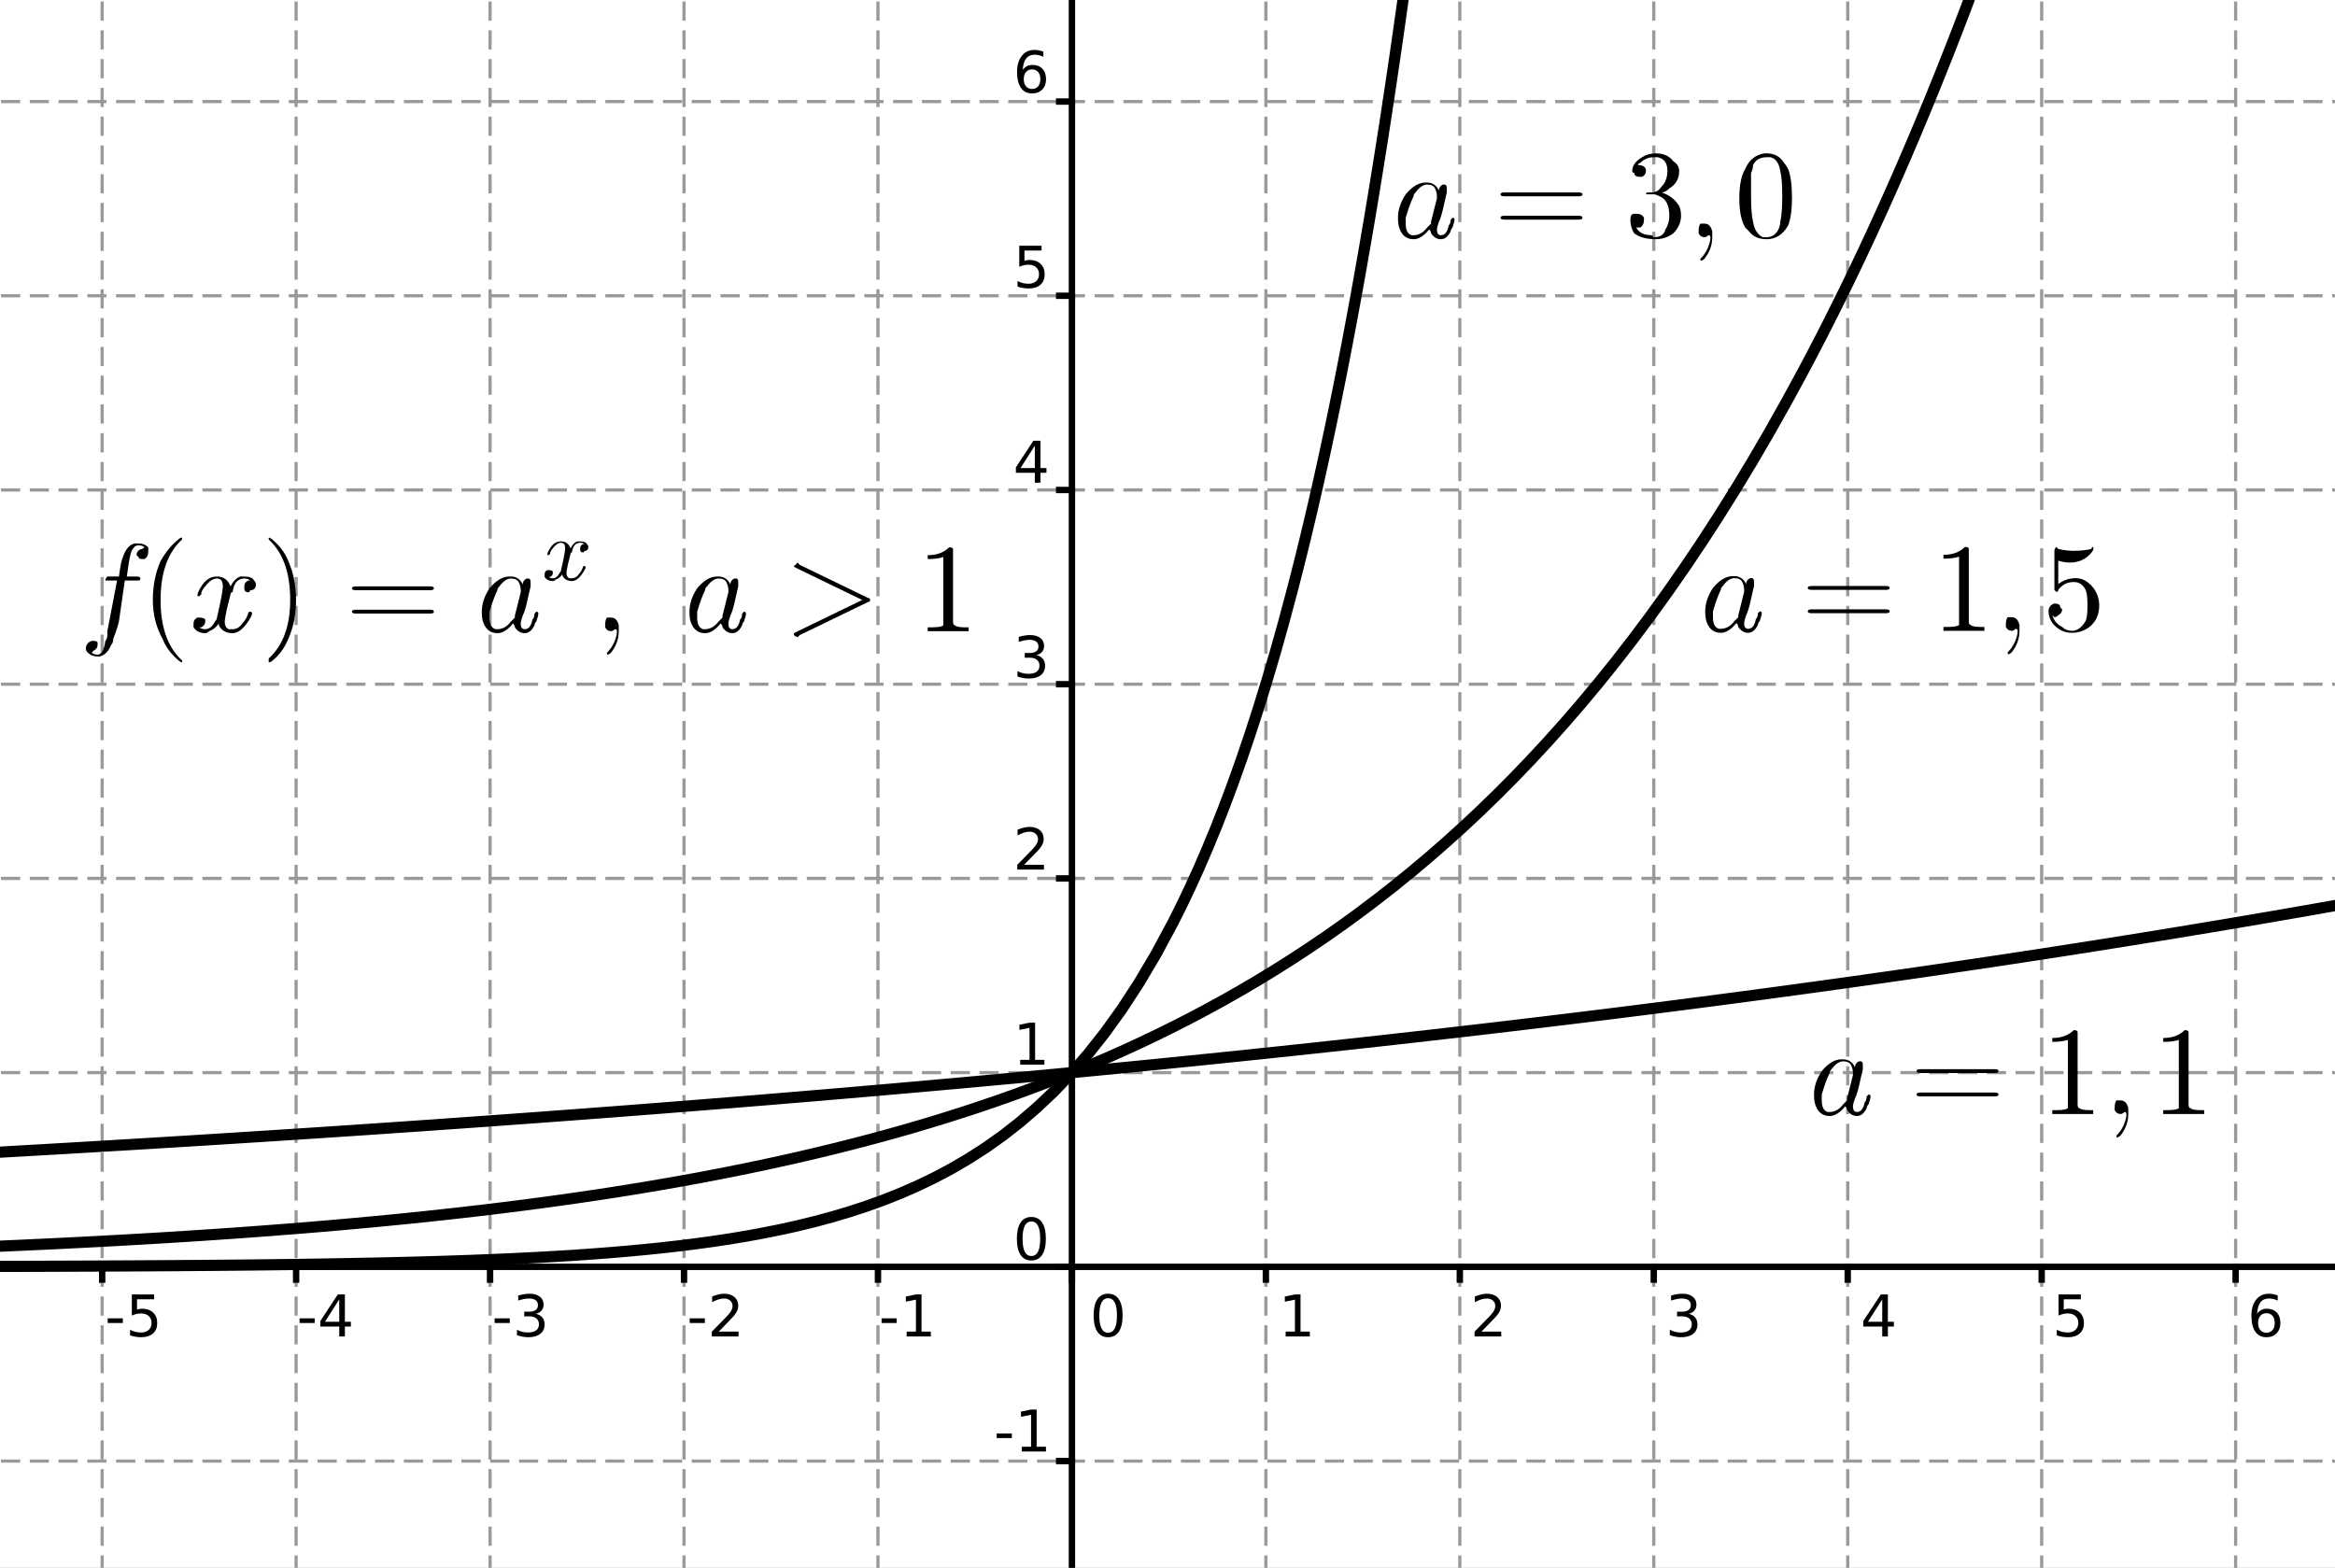 <?xml version="1.0" standalone="no"?>

<svg 
     version="1.1"
     baseProfile="full"
     xmlns="http://www.w3.org/2000/svg"
     xmlns:xlink="http://www.w3.org/1999/xlink"
     xmlns:ev="http://www.w3.org/2001/xml-events"
     x="0px"
     y="0px"
     width="341px"
     height="229px"
     viewBox="0 0 341 229"
     >
<rect x="0" y="0" width="341" height="229" fill="#333333" stroke="none"/>
<title></title>
<desc>Creator: FreeHEP Graphics2D Driver Producer: geogebra.export.SVGExtensions Revision: 12753  Source:  Date: 30. syyskuuta 2012 18.38.34 EEST</desc>
<g stroke-linejoin="miter" stroke-dashoffset="0" stroke-dasharray="none" stroke-width="1" stroke-miterlimit="10" stroke-linecap="square">
<g transform="matrix(0.467, 0, 0, 0.467, -117.308, -16.358)">
<g fill-opacity="1" fill-rule="nonzero" stroke="none" fill="#ffffff">
  <path d="M 0 0 L 1364 0 L 1364 558 L 0 558 L 0 0 z"/>
</g> <!-- drawing style -->
</g> <!-- transform -->
<g transform="matrix(0.467, 0, 0, 0.467, -117.308, -16.358)">
<g stroke-linejoin="round" stroke-dasharray="5,4" stroke-linecap="butt" fill="none" stroke-opacity="1" stroke="#999999">
  <path d="M 40.534 0 L 40.534 558"/>
</g> <!-- drawing style -->
</g> <!-- transform -->
<g transform="matrix(0.467, 0, 0, 0.467, -117.308, -16.358)">
<g stroke-linejoin="round" stroke-dasharray="5,4" stroke-linecap="butt" fill="none" stroke-opacity="1" stroke="#999999">
  <path d="M 40.534 0 L 40.534 558"/>
</g> <!-- drawing style -->
</g> <!-- transform -->
<g transform="matrix(0.467, 0, 0, 0.467, -117.308, -16.358)">
<g stroke-linejoin="round" stroke-dasharray="5,4" stroke-linecap="butt" fill="none" stroke-opacity="1" stroke="#999999">
  <path d="M 101.186 0 L 101.186 558"/>
</g> <!-- drawing style -->
</g> <!-- transform -->
<g transform="matrix(0.467, 0, 0, 0.467, -117.308, -16.358)">
<g stroke-linejoin="round" stroke-dasharray="5,4" stroke-linecap="butt" fill="none" stroke-opacity="1" stroke="#999999">
  <path d="M 161.838 0 L 161.838 558"/>
</g> <!-- drawing style -->
</g> <!-- transform -->
<g transform="matrix(0.467, 0, 0, 0.467, -117.308, -16.358)">
<g stroke-linejoin="round" stroke-dasharray="5,4" stroke-linecap="butt" fill="none" stroke-opacity="1" stroke="#999999">
  <path d="M 222.49 0 L 222.49 558"/>
</g> <!-- drawing style -->
</g> <!-- transform -->
<g transform="matrix(0.467, 0, 0, 0.467, -117.308, -16.358)">
<g stroke-linejoin="round" stroke-dasharray="5,4" stroke-linecap="butt" fill="none" stroke-opacity="1" stroke="#999999">
  <path d="M 283.142 0 L 283.142 558"/>
</g> <!-- drawing style -->
</g> <!-- transform -->
<g transform="matrix(0.467, 0, 0, 0.467, -117.308, -16.358)">
<g stroke-linejoin="round" stroke-dasharray="5,4" stroke-linecap="butt" fill="none" stroke-opacity="1" stroke="#999999">
  <path d="M 343.794 0 L 343.794 558"/>
</g> <!-- drawing style -->
</g> <!-- transform -->
<g transform="matrix(0.467, 0, 0, 0.467, -117.308, -16.358)">
<g stroke-linejoin="round" stroke-dasharray="5,4" stroke-linecap="butt" fill="none" stroke-opacity="1" stroke="#999999">
  <path d="M 404.446 0 L 404.446 558"/>
</g> <!-- drawing style -->
</g> <!-- transform -->
<g transform="matrix(0.467, 0, 0, 0.467, -117.308, -16.358)">
<g stroke-linejoin="round" stroke-dasharray="5,4" stroke-linecap="butt" fill="none" stroke-opacity="1" stroke="#999999">
  <path d="M 465.098 0 L 465.098 558"/>
</g> <!-- drawing style -->
</g> <!-- transform -->
<g transform="matrix(0.467, 0, 0, 0.467, -117.308, -16.358)">
<g stroke-linejoin="round" stroke-dasharray="5,4" stroke-linecap="butt" fill="none" stroke-opacity="1" stroke="#999999">
  <path d="M 525.75 0 L 525.75 558"/>
</g> <!-- drawing style -->
</g> <!-- transform -->
<g transform="matrix(0.467, 0, 0, 0.467, -117.308, -16.358)">
<g stroke-linejoin="round" stroke-dasharray="5,4" stroke-linecap="butt" fill="none" stroke-opacity="1" stroke="#999999">
  <path d="M 586.402 0 L 586.402 558"/>
</g> <!-- drawing style -->
</g> <!-- transform -->
<g transform="matrix(0.467, 0, 0, 0.467, -117.308, -16.358)">
<g stroke-linejoin="round" stroke-dasharray="5,4" stroke-linecap="butt" fill="none" stroke-opacity="1" stroke="#999999">
  <path d="M 647.054 0 L 647.054 558"/>
</g> <!-- drawing style -->
</g> <!-- transform -->
<g transform="matrix(0.467, 0, 0, 0.467, -117.308, -16.358)">
<g stroke-linejoin="round" stroke-dasharray="5,4" stroke-linecap="butt" fill="none" stroke-opacity="1" stroke="#999999">
  <path d="M 707.706 0 L 707.706 558"/>
</g> <!-- drawing style -->
</g> <!-- transform -->
<g transform="matrix(0.467, 0, 0, 0.467, -117.308, -16.358)">
<g stroke-linejoin="round" stroke-dasharray="5,4" stroke-linecap="butt" fill="none" stroke-opacity="1" stroke="#999999">
  <path d="M 768.357 0 L 768.357 558"/>
</g> <!-- drawing style -->
</g> <!-- transform -->
<g transform="matrix(0.467, 0, 0, 0.467, -117.308, -16.358)">
<g stroke-linejoin="round" stroke-dasharray="5,4" stroke-linecap="butt" fill="none" stroke-opacity="1" stroke="#999999">
  <path d="M 829.009 0 L 829.009 558"/>
</g> <!-- drawing style -->
</g> <!-- transform -->
<g transform="matrix(0.467, 0, 0, 0.467, -117.308, -16.358)">
<g stroke-linejoin="round" stroke-dasharray="5,4" stroke-linecap="butt" fill="none" stroke-opacity="1" stroke="#999999">
  <path d="M 889.661 0 L 889.661 558"/>
</g> <!-- drawing style -->
</g> <!-- transform -->
<g transform="matrix(0.467, 0, 0, 0.467, -117.308, -16.358)">
<g stroke-linejoin="round" stroke-dasharray="5,4" stroke-linecap="butt" fill="none" stroke-opacity="1" stroke="#999999">
  <path d="M 950.313 0 L 950.313 558"/>
</g> <!-- drawing style -->
</g> <!-- transform -->
<g transform="matrix(0.467, 0, 0, 0.467, -117.308, -16.358)">
<g stroke-linejoin="round" stroke-dasharray="5,4" stroke-linecap="butt" fill="none" stroke-opacity="1" stroke="#999999">
  <path d="M 1010.965 0 L 1010.965 558"/>
</g> <!-- drawing style -->
</g> <!-- transform -->
<g transform="matrix(0.467, 0, 0, 0.467, -117.308, -16.358)">
<g stroke-linejoin="round" stroke-dasharray="5,4" stroke-linecap="butt" fill="none" stroke-opacity="1" stroke="#999999">
  <path d="M 1071.617 0 L 1071.617 558"/>
</g> <!-- drawing style -->
</g> <!-- transform -->
<g transform="matrix(0.467, 0, 0, 0.467, -117.308, -16.358)">
<g stroke-linejoin="round" stroke-dasharray="5,4" stroke-linecap="butt" fill="none" stroke-opacity="1" stroke="#999999">
  <path d="M 1132.269 0 L 1132.269 558"/>
</g> <!-- drawing style -->
</g> <!-- transform -->
<g transform="matrix(0.467, 0, 0, 0.467, -117.308, -16.358)">
<g stroke-linejoin="round" stroke-dasharray="5,4" stroke-linecap="butt" fill="none" stroke-opacity="1" stroke="#999999">
  <path d="M 1192.921 0 L 1192.921 558"/>
</g> <!-- drawing style -->
</g> <!-- transform -->
<g transform="matrix(0.467, 0, 0, 0.467, -117.308, -16.358)">
<g stroke-linejoin="round" stroke-dasharray="5,4" stroke-linecap="butt" fill="none" stroke-opacity="1" stroke="#999999">
  <path d="M 1253.573 0 L 1253.573 558"/>
</g> <!-- drawing style -->
</g> <!-- transform -->
<g transform="matrix(0.467, 0, 0, 0.467, -117.308, -16.358)">
<g stroke-linejoin="round" stroke-dasharray="5,4" stroke-linecap="butt" fill="none" stroke-opacity="1" stroke="#999999">
  <path d="M 1314.225 0 L 1314.225 558"/>
</g> <!-- drawing style -->
</g> <!-- transform -->
<g transform="matrix(0.467, 0, 0, 0.467, -117.308, -16.358)">
<g stroke-linejoin="round" stroke-dasharray="5,4" stroke-linecap="butt" fill="none" stroke-opacity="1" stroke="#999999">
  <path d="M 0 6.05 L 1364 6.05"/>
</g> <!-- drawing style -->
</g> <!-- transform -->
<g transform="matrix(0.467, 0, 0, 0.467, -117.308, -16.358)">
<g stroke-linejoin="round" stroke-dasharray="5,4" stroke-linecap="butt" fill="none" stroke-opacity="1" stroke="#999999">
  <path d="M 0 6.05 L 1364 6.05"/>
</g> <!-- drawing style -->
</g> <!-- transform -->
<g transform="matrix(0.467, 0, 0, 0.467, -117.308, -16.358)">
<g stroke-linejoin="round" stroke-dasharray="5,4" stroke-linecap="butt" fill="none" stroke-opacity="1" stroke="#999999">
  <path d="M 0 66.791 L 1364 66.791"/>
</g> <!-- drawing style -->
</g> <!-- transform -->
<g transform="matrix(0.467, 0, 0, 0.467, -117.308, -16.358)">
<g stroke-linejoin="round" stroke-dasharray="5,4" stroke-linecap="butt" fill="none" stroke-opacity="1" stroke="#999999">
  <path d="M 0 127.532 L 1364 127.532"/>
</g> <!-- drawing style -->
</g> <!-- transform -->
<g transform="matrix(0.467, 0, 0, 0.467, -117.308, -16.358)">
<g stroke-linejoin="round" stroke-dasharray="5,4" stroke-linecap="butt" fill="none" stroke-opacity="1" stroke="#999999">
  <path d="M 0 188.273 L 1364 188.273"/>
</g> <!-- drawing style -->
</g> <!-- transform -->
<g transform="matrix(0.467, 0, 0, 0.467, -117.308, -16.358)">
<g stroke-linejoin="round" stroke-dasharray="5,4" stroke-linecap="butt" fill="none" stroke-opacity="1" stroke="#999999">
  <path d="M 0 249.014 L 1364 249.014"/>
</g> <!-- drawing style -->
</g> <!-- transform -->
<g transform="matrix(0.467, 0, 0, 0.467, -117.308, -16.358)">
<g stroke-linejoin="round" stroke-dasharray="5,4" stroke-linecap="butt" fill="none" stroke-opacity="1" stroke="#999999">
  <path d="M 0 309.755 L 1364 309.755"/>
</g> <!-- drawing style -->
</g> <!-- transform -->
<g transform="matrix(0.467, 0, 0, 0.467, -117.308, -16.358)">
<g stroke-linejoin="round" stroke-dasharray="5,4" stroke-linecap="butt" fill="none" stroke-opacity="1" stroke="#999999">
  <path d="M 0 370.496 L 1364 370.496"/>
</g> <!-- drawing style -->
</g> <!-- transform -->
<g transform="matrix(0.467, 0, 0, 0.467, -117.308, -16.358)">
<g stroke-linejoin="round" stroke-dasharray="5,4" stroke-linecap="butt" fill="none" stroke-opacity="1" stroke="#999999">
  <path d="M 0 431.236 L 1364 431.236"/>
</g> <!-- drawing style -->
</g> <!-- transform -->
<g transform="matrix(0.467, 0, 0, 0.467, -117.308, -16.358)">
<g stroke-linejoin="round" stroke-dasharray="5,4" stroke-linecap="butt" fill="none" stroke-opacity="1" stroke="#999999">
  <path d="M 0 491.977 L 1364 491.977"/>
</g> <!-- drawing style -->
</g> <!-- transform -->
<g transform="matrix(0.467, 0, 0, 0.467, -117.308, -16.358)">
<g stroke-linejoin="round" stroke-dasharray="5,4" stroke-linecap="butt" fill="none" stroke-opacity="1" stroke="#999999">
  <path d="M 0 552.718 L 1364 552.718"/>
</g> <!-- drawing style -->
</g> <!-- transform -->
<g transform="matrix(0.467, 0, 0, 0.467, -117.308, -16.358)">
<g fill-opacity="1" fill-rule="nonzero" stroke="none" fill="#000000">
  <path d="M 41.875 447.344 L 46.609 447.344 L 46.609 448.797 L 41.875 448.797 L 41.875 447.344 z M 49.469 452.734 L 49.469 451.109 Q 50.125 451.422 50.812 451.594 Q 51.5 451.766 52.156 451.766 Q 53.922 451.766 54.844 450.578 Q 55.766 449.391 55.906 446.984 Q 55.391 447.75 54.609 448.148 Q 53.828 448.547 52.875 448.547 Q 50.906 448.547 49.766 447.359 Q 48.625 446.172 48.625 444.109 Q 48.625 442.078 49.82 440.859 Q 51.016 439.641 53 439.641 Q 55.266 439.641 56.469 441.383 Q 57.672 443.125 57.672 446.453 Q 57.672 449.547 56.203 451.398 Q 54.734 453.25 52.234 453.25 Q 51.578 453.25 50.891 453.117 Q 50.203 452.984 49.469 452.734 z M 53 447.156 Q 54.188 447.156 54.891 446.344 Q 55.594 445.531 55.594 444.109 Q 55.594 442.688 54.891 441.867 Q 54.188 441.047 53 441.047 Q 51.797 441.047 51.102 441.867 Q 50.406 442.688 50.406 444.109 Q 50.406 445.531 51.102 446.344 Q 51.797 447.156 53 447.156 z"/>
</g> <!-- drawing style -->
</g> <!-- transform -->
<g transform="matrix(0.467, 0, 0, 0.467, -117.308, -16.358)">
<g stroke-width="2" stroke-linecap="butt" fill="none" stroke-opacity="1" stroke="#000000">
  <path d="M 40.534 431.236 L 40.534 435.236"/>
</g> <!-- drawing style -->
</g> <!-- transform -->
<g transform="matrix(0.467, 0, 0, 0.467, -117.308, -16.358)">
<g fill-opacity="1" fill-rule="nonzero" stroke="none" fill="#000000">
  <path d="M 102.875 447.344 L 107.609 447.344 L 107.609 448.797 L 102.875 448.797 L 102.875 447.344 z M 114.203 446.766 Q 112.938 446.766 112.211 447.445 Q 111.484 448.125 111.484 449.312 Q 111.484 450.5 112.211 451.172 Q 112.938 451.844 114.203 451.844 Q 115.469 451.844 116.203 451.164 Q 116.938 450.484 116.938 449.312 Q 116.938 448.125 116.211 447.445 Q 115.484 446.766 114.203 446.766 z M 112.438 446.016 Q 111.281 445.734 110.648 444.953 Q 110.016 444.172 110.016 443.047 Q 110.016 441.469 111.133 440.555 Q 112.25 439.641 114.203 439.641 Q 116.172 439.641 117.289 440.555 Q 118.406 441.469 118.406 443.047 Q 118.406 444.172 117.766 444.953 Q 117.125 445.734 115.984 446.016 Q 117.281 446.312 117.992 447.18 Q 118.703 448.047 118.703 449.312 Q 118.703 451.219 117.539 452.234 Q 116.375 453.25 114.203 453.25 Q 112.031 453.25 110.867 452.234 Q 109.703 451.219 109.703 449.312 Q 109.703 448.047 110.422 447.18 Q 111.141 446.312 112.438 446.016 z M 111.781 443.203 Q 111.781 444.234 112.422 444.805 Q 113.062 445.375 114.203 445.375 Q 115.344 445.375 115.992 444.805 Q 116.641 444.234 116.641 443.203 Q 116.641 442.188 115.992 441.617 Q 115.344 441.047 114.203 441.047 Q 113.062 441.047 112.422 441.617 Q 111.781 442.188 111.781 443.203 z"/>
</g> <!-- drawing style -->
</g> <!-- transform -->
<g transform="matrix(0.467, 0, 0, 0.467, -117.308, -16.358)">
<g stroke-width="2" stroke-linecap="butt" fill="none" stroke-opacity="1" stroke="#000000">
  <path d="M 101.186 431.236 L 101.186 435.236"/>
</g> <!-- drawing style -->
</g> <!-- transform -->
<g transform="matrix(0.467, 0, 0, 0.467, -117.308, -16.358)">
<g fill-opacity="1" fill-rule="nonzero" stroke="none" fill="#000000">
  <path d="M 162.875 447.344 L 167.609 447.344 L 167.609 448.797 L 162.875 448.797 L 162.875 447.344 z M 169.969 439.875 L 178.406 439.875 L 178.406 440.641 L 173.641 453 L 171.781 453 L 176.266 441.375 L 169.969 441.375 L 169.969 439.875 z"/>
</g> <!-- drawing style -->
</g> <!-- transform -->
<g transform="matrix(0.467, 0, 0, 0.467, -117.308, -16.358)">
<g stroke-width="2" stroke-linecap="butt" fill="none" stroke-opacity="1" stroke="#000000">
  <path d="M 161.838 431.236 L 161.838 435.236"/>
</g> <!-- drawing style -->
</g> <!-- transform -->
<g transform="matrix(0.467, 0, 0, 0.467, -117.308, -16.358)">
<g fill-opacity="1" fill-rule="nonzero" stroke="none" fill="#000000">
  <path d="M 223.875 447.344 L 228.609 447.344 L 228.609 448.797 L 223.875 448.797 L 223.875 447.344 z M 235.422 445.734 Q 234.234 445.734 233.531 446.547 Q 232.828 447.359 232.828 448.797 Q 232.828 450.203 233.531 451.023 Q 234.234 451.844 235.422 451.844 Q 236.625 451.844 237.32 451.023 Q 238.016 450.203 238.016 448.797 Q 238.016 447.359 237.32 446.547 Q 236.625 445.734 235.422 445.734 z M 238.953 440.172 L 238.953 441.781 Q 238.281 441.469 237.602 441.305 Q 236.922 441.141 236.25 441.141 Q 234.5 441.141 233.57 442.32 Q 232.641 443.5 232.516 445.906 Q 233.031 445.141 233.812 444.734 Q 234.594 444.328 235.531 444.328 Q 237.516 444.328 238.656 445.523 Q 239.797 446.719 239.797 448.797 Q 239.797 450.812 238.602 452.031 Q 237.406 453.25 235.422 453.25 Q 233.156 453.25 231.945 451.508 Q 230.734 449.766 230.734 446.453 Q 230.734 443.344 232.211 441.492 Q 233.688 439.641 236.188 439.641 Q 236.844 439.641 237.531 439.773 Q 238.219 439.906 238.953 440.172 z"/>
</g> <!-- drawing style -->
</g> <!-- transform -->
<g transform="matrix(0.467, 0, 0, 0.467, -117.308, -16.358)">
<g stroke-width="2" stroke-linecap="butt" fill="none" stroke-opacity="1" stroke="#000000">
  <path d="M 222.49 431.236 L 222.49 435.236"/>
</g> <!-- drawing style -->
</g> <!-- transform -->
<g transform="matrix(0.467, 0, 0, 0.467, -117.308, -16.358)">
<g fill-opacity="1" fill-rule="nonzero" stroke="none" fill="#000000">
  <path d="M 284.875 447.344 L 289.609 447.344 L 289.609 448.797 L 284.875 448.797 L 284.875 447.344 z M 292.422 439.875 L 299.391 439.875 L 299.391 441.375 L 294.047 441.375 L 294.047 444.594 Q 294.438 444.453 294.828 444.391 Q 295.219 444.328 295.594 444.328 Q 297.797 444.328 299.078 445.531 Q 300.359 446.734 300.359 448.797 Q 300.359 450.906 299.047 452.078 Q 297.734 453.25 295.328 453.25 Q 294.5 453.25 293.641 453.109 Q 292.781 452.969 291.875 452.688 L 291.875 450.906 Q 292.672 451.344 293.516 451.555 Q 294.359 451.766 295.297 451.766 Q 296.812 451.766 297.703 450.961 Q 298.594 450.156 298.594 448.797 Q 298.594 447.422 297.703 446.617 Q 296.812 445.812 295.297 445.812 Q 294.578 445.812 293.875 445.977 Q 293.172 446.141 292.422 446.469 L 292.422 439.875 z"/>
</g> <!-- drawing style -->
</g> <!-- transform -->
<g transform="matrix(0.467, 0, 0, 0.467, -117.308, -16.358)">
<g stroke-width="2" stroke-linecap="butt" fill="none" stroke-opacity="1" stroke="#000000">
  <path d="M 283.142 431.236 L 283.142 435.236"/>
</g> <!-- drawing style -->
</g> <!-- transform -->
<g transform="matrix(0.467, 0, 0, 0.467, -117.308, -16.358)">
<g fill-opacity="1" fill-rule="nonzero" stroke="none" fill="#000000">
  <path d="M 344.875 447.344 L 349.609 447.344 L 349.609 448.797 L 344.875 448.797 L 344.875 447.344 z M 357.281 441.422 L 352.812 448.422 L 357.281 448.422 L 357.281 441.422 z M 356.828 439.875 L 359.047 439.875 L 359.047 448.422 L 360.922 448.422 L 360.922 449.906 L 359.047 449.906 L 359.047 453 L 357.281 453 L 357.281 449.906 L 351.359 449.906 L 351.359 448.188 L 356.828 439.875 z"/>
</g> <!-- drawing style -->
</g> <!-- transform -->
<g transform="matrix(0.467, 0, 0, 0.467, -117.308, -16.358)">
<g stroke-width="2" stroke-linecap="butt" fill="none" stroke-opacity="1" stroke="#000000">
  <path d="M 343.794 431.236 L 343.794 435.236"/>
</g> <!-- drawing style -->
</g> <!-- transform -->
<g transform="matrix(0.467, 0, 0, 0.467, -117.308, -16.358)">
<g fill-opacity="1" fill-rule="nonzero" stroke="none" fill="#000000">
  <path d="M 405.875 447.344 L 410.609 447.344 L 410.609 448.797 L 405.875 448.797 L 405.875 447.344 z M 418.781 445.922 Q 420.062 446.203 420.781 447.062 Q 421.5 447.922 421.5 449.188 Q 421.5 451.125 420.164 452.188 Q 418.828 453.25 416.359 453.25 Q 415.531 453.25 414.656 453.086 Q 413.781 452.922 412.859 452.609 L 412.859 450.891 Q 413.594 451.328 414.477 451.547 Q 415.359 451.766 416.312 451.766 Q 417.984 451.766 418.859 451.102 Q 419.734 450.438 419.734 449.188 Q 419.734 448.031 418.922 447.375 Q 418.109 446.719 416.656 446.719 L 415.125 446.719 L 415.125 445.25 L 416.719 445.25 Q 418.031 445.25 418.727 444.727 Q 419.422 444.203 419.422 443.219 Q 419.422 442.219 418.703 441.68 Q 417.984 441.141 416.656 441.141 Q 415.922 441.141 415.086 441.297 Q 414.25 441.453 413.25 441.781 L 413.25 440.203 Q 414.266 439.922 415.148 439.781 Q 416.031 439.641 416.812 439.641 Q 418.828 439.641 420.008 440.562 Q 421.188 441.484 421.188 443.047 Q 421.188 444.125 420.562 444.883 Q 419.938 445.641 418.781 445.922 z"/>
</g> <!-- drawing style -->
</g> <!-- transform -->
<g transform="matrix(0.467, 0, 0, 0.467, -117.308, -16.358)">
<g stroke-width="2" stroke-linecap="butt" fill="none" stroke-opacity="1" stroke="#000000">
  <path d="M 404.446 431.236 L 404.446 435.236"/>
</g> <!-- drawing style -->
</g> <!-- transform -->
<g transform="matrix(0.467, 0, 0, 0.467, -117.308, -16.358)">
<g fill-opacity="1" fill-rule="nonzero" stroke="none" fill="#000000">
  <path d="M 466.875 447.344 L 471.609 447.344 L 471.609 448.797 L 466.875 448.797 L 466.875 447.344 z M 475.938 451.5 L 482.141 451.5 L 482.141 453 L 473.797 453 L 473.797 451.5 Q 474.812 450.453 476.555 448.695 Q 478.297 446.938 478.75 446.422 Q 479.609 445.469 479.945 444.805 Q 480.281 444.141 480.281 443.5 Q 480.281 442.453 479.547 441.797 Q 478.812 441.141 477.641 441.141 Q 476.797 441.141 475.875 441.43 Q 474.953 441.719 473.891 442.297 L 473.891 440.516 Q 474.969 440.078 475.898 439.859 Q 476.828 439.641 477.594 439.641 Q 479.641 439.641 480.852 440.656 Q 482.062 441.672 482.062 443.391 Q 482.062 444.188 481.758 444.914 Q 481.453 445.641 480.656 446.625 Q 480.438 446.875 479.258 448.094 Q 478.078 449.312 475.938 451.5 z"/>
</g> <!-- drawing style -->
</g> <!-- transform -->
<g transform="matrix(0.467, 0, 0, 0.467, -117.308, -16.358)">
<g stroke-width="2" stroke-linecap="butt" fill="none" stroke-opacity="1" stroke="#000000">
  <path d="M 465.098 431.236 L 465.098 435.236"/>
</g> <!-- drawing style -->
</g> <!-- transform -->
<g transform="matrix(0.467, 0, 0, 0.467, -117.308, -16.358)">
<g fill-opacity="1" fill-rule="nonzero" stroke="none" fill="#000000">
  <path d="M 526.875 447.344 L 531.609 447.344 L 531.609 448.797 L 526.875 448.797 L 526.875 447.344 z M 534.719 451.5 L 537.625 451.5 L 537.625 441.5 L 534.469 442.125 L 534.469 440.516 L 537.594 439.875 L 539.375 439.875 L 539.375 451.5 L 542.281 451.5 L 542.281 453 L 534.719 453 L 534.719 451.5 z"/>
</g> <!-- drawing style -->
</g> <!-- transform -->
<g transform="matrix(0.467, 0, 0, 0.467, -117.308, -16.358)">
<g stroke-width="2" stroke-linecap="butt" fill="none" stroke-opacity="1" stroke="#000000">
  <path d="M 525.75 431.236 L 525.75 435.236"/>
</g> <!-- drawing style -->
</g> <!-- transform -->
<g transform="matrix(0.467, 0, 0, 0.467, -117.308, -16.358)">
<g fill-opacity="1" fill-rule="nonzero" stroke="none" fill="#000000">
  <path d="M 597.719 441.047 Q 596.344 441.047 595.656 442.398 Q 594.969 443.75 594.969 446.453 Q 594.969 449.156 595.656 450.5 Q 596.344 451.844 597.719 451.844 Q 599.109 451.844 599.797 450.5 Q 600.484 449.156 600.484 446.453 Q 600.484 443.75 599.797 442.398 Q 599.109 441.047 597.719 441.047 z M 597.719 439.641 Q 599.922 439.641 601.086 441.383 Q 602.25 443.125 602.25 446.453 Q 602.25 449.766 601.086 451.508 Q 599.922 453.25 597.719 453.25 Q 595.516 453.25 594.352 451.508 Q 593.188 449.766 593.188 446.453 Q 593.188 443.125 594.352 441.383 Q 595.516 439.641 597.719 439.641 z"/>
</g> <!-- drawing style -->
</g> <!-- transform -->
<g transform="matrix(0.467, 0, 0, 0.467, -117.308, -16.358)">
<g stroke-width="2" stroke-linecap="butt" fill="none" stroke-opacity="1" stroke="#000000">
  <path d="M 586.402 431.236 L 586.402 435.236"/>
</g> <!-- drawing style -->
</g> <!-- transform -->
<g transform="matrix(0.467, 0, 0, 0.467, -117.308, -16.358)">
<g fill-opacity="1" fill-rule="nonzero" stroke="none" fill="#000000">
  <path d="M 653.234 451.5 L 656.141 451.5 L 656.141 441.5 L 652.984 442.125 L 652.984 440.516 L 656.109 439.875 L 657.891 439.875 L 657.891 451.5 L 660.797 451.5 L 660.797 453 L 653.234 453 L 653.234 451.5 z"/>
</g> <!-- drawing style -->
</g> <!-- transform -->
<g transform="matrix(0.467, 0, 0, 0.467, -117.308, -16.358)">
<g stroke-width="2" stroke-linecap="butt" fill="none" stroke-opacity="1" stroke="#000000">
  <path d="M 647.054 431.236 L 647.054 435.236"/>
</g> <!-- drawing style -->
</g> <!-- transform -->
<g transform="matrix(0.467, 0, 0, 0.467, -117.308, -16.358)">
<g fill-opacity="1" fill-rule="nonzero" stroke="none" fill="#000000">
  <path d="M 714.453 451.5 L 720.656 451.5 L 720.656 453 L 712.312 453 L 712.312 451.5 Q 713.328 450.453 715.07 448.695 Q 716.812 446.938 717.266 446.422 Q 718.125 445.469 718.461 444.805 Q 718.797 444.141 718.797 443.5 Q 718.797 442.453 718.062 441.797 Q 717.328 441.141 716.156 441.141 Q 715.312 441.141 714.391 441.43 Q 713.469 441.719 712.406 442.297 L 712.406 440.516 Q 713.484 440.078 714.414 439.859 Q 715.344 439.641 716.109 439.641 Q 718.156 439.641 719.367 440.656 Q 720.578 441.672 720.578 443.391 Q 720.578 444.188 720.273 444.914 Q 719.969 445.641 719.172 446.625 Q 718.953 446.875 717.773 448.094 Q 716.594 449.312 714.453 451.5 z"/>
</g> <!-- drawing style -->
</g> <!-- transform -->
<g transform="matrix(0.467, 0, 0, 0.467, -117.308, -16.358)">
<g stroke-width="2" stroke-linecap="butt" fill="none" stroke-opacity="1" stroke="#000000">
  <path d="M 707.706 431.236 L 707.706 435.236"/>
</g> <!-- drawing style -->
</g> <!-- transform -->
<g transform="matrix(0.467, 0, 0, 0.467, -117.308, -16.358)">
<g fill-opacity="1" fill-rule="nonzero" stroke="none" fill="#000000">
  <path d="M 779.297 445.922 Q 780.578 446.203 781.297 447.062 Q 782.016 447.922 782.016 449.188 Q 782.016 451.125 780.68 452.188 Q 779.344 453.25 776.875 453.25 Q 776.047 453.25 775.172 453.086 Q 774.297 452.922 773.375 452.609 L 773.375 450.891 Q 774.109 451.328 774.992 451.547 Q 775.875 451.766 776.828 451.766 Q 778.5 451.766 779.375 451.102 Q 780.25 450.438 780.25 449.188 Q 780.25 448.031 779.438 447.375 Q 778.625 446.719 777.172 446.719 L 775.641 446.719 L 775.641 445.25 L 777.234 445.25 Q 778.547 445.25 779.242 444.727 Q 779.938 444.203 779.938 443.219 Q 779.938 442.219 779.219 441.68 Q 778.5 441.141 777.172 441.141 Q 776.438 441.141 775.602 441.297 Q 774.766 441.453 773.766 441.781 L 773.766 440.203 Q 774.781 439.922 775.664 439.781 Q 776.547 439.641 777.328 439.641 Q 779.344 439.641 780.523 440.562 Q 781.703 441.484 781.703 443.047 Q 781.703 444.125 781.078 444.883 Q 780.453 445.641 779.297 445.922 z"/>
</g> <!-- drawing style -->
</g> <!-- transform -->
<g transform="matrix(0.467, 0, 0, 0.467, -117.308, -16.358)">
<g stroke-width="2" stroke-linecap="butt" fill="none" stroke-opacity="1" stroke="#000000">
  <path d="M 768.357 431.236 L 768.357 435.236"/>
</g> <!-- drawing style -->
</g> <!-- transform -->
<g transform="matrix(0.467, 0, 0, 0.467, -117.308, -16.358)">
<g fill-opacity="1" fill-rule="nonzero" stroke="none" fill="#000000">
  <path d="M 839.797 441.422 L 835.328 448.422 L 839.797 448.422 L 839.797 441.422 z M 839.344 439.875 L 841.562 439.875 L 841.562 448.422 L 843.438 448.422 L 843.438 449.906 L 841.562 449.906 L 841.562 453 L 839.797 453 L 839.797 449.906 L 833.875 449.906 L 833.875 448.188 L 839.344 439.875 z"/>
</g> <!-- drawing style -->
</g> <!-- transform -->
<g transform="matrix(0.467, 0, 0, 0.467, -117.308, -16.358)">
<g stroke-width="2" stroke-linecap="butt" fill="none" stroke-opacity="1" stroke="#000000">
  <path d="M 829.009 431.236 L 829.009 435.236"/>
</g> <!-- drawing style -->
</g> <!-- transform -->
<g transform="matrix(0.467, 0, 0, 0.467, -117.308, -16.358)">
<g fill-opacity="1" fill-rule="nonzero" stroke="none" fill="#000000">
  <path d="M 894.938 439.875 L 901.906 439.875 L 901.906 441.375 L 896.562 441.375 L 896.562 444.594 Q 896.953 444.453 897.344 444.391 Q 897.734 444.328 898.109 444.328 Q 900.312 444.328 901.594 445.531 Q 902.875 446.734 902.875 448.797 Q 902.875 450.906 901.562 452.078 Q 900.25 453.25 897.844 453.25 Q 897.016 453.25 896.156 453.109 Q 895.297 452.969 894.391 452.688 L 894.391 450.906 Q 895.188 451.344 896.031 451.555 Q 896.875 451.766 897.812 451.766 Q 899.328 451.766 900.219 450.961 Q 901.109 450.156 901.109 448.797 Q 901.109 447.422 900.219 446.617 Q 899.328 445.812 897.812 445.812 Q 897.094 445.812 896.391 445.977 Q 895.688 446.141 894.938 446.469 L 894.938 439.875 z"/>
</g> <!-- drawing style -->
</g> <!-- transform -->
<g transform="matrix(0.467, 0, 0, 0.467, -117.308, -16.358)">
<g stroke-width="2" stroke-linecap="butt" fill="none" stroke-opacity="1" stroke="#000000">
  <path d="M 889.661 431.236 L 889.661 435.236"/>
</g> <!-- drawing style -->
</g> <!-- transform -->
<g transform="matrix(0.467, 0, 0, 0.467, -117.308, -16.358)">
<g fill-opacity="1" fill-rule="nonzero" stroke="none" fill="#000000">
  <path d="M 959.938 445.734 Q 958.75 445.734 958.047 446.547 Q 957.344 447.359 957.344 448.797 Q 957.344 450.203 958.047 451.023 Q 958.75 451.844 959.938 451.844 Q 961.141 451.844 961.836 451.023 Q 962.531 450.203 962.531 448.797 Q 962.531 447.359 961.836 446.547 Q 961.141 445.734 959.938 445.734 z M 963.469 440.172 L 963.469 441.781 Q 962.797 441.469 962.117 441.305 Q 961.438 441.141 960.766 441.141 Q 959.016 441.141 958.086 442.32 Q 957.156 443.5 957.031 445.906 Q 957.547 445.141 958.328 444.734 Q 959.109 444.328 960.047 444.328 Q 962.031 444.328 963.172 445.523 Q 964.312 446.719 964.312 448.797 Q 964.312 450.812 963.117 452.031 Q 961.922 453.25 959.938 453.25 Q 957.672 453.25 956.461 451.508 Q 955.25 449.766 955.25 446.453 Q 955.25 443.344 956.727 441.492 Q 958.203 439.641 960.703 439.641 Q 961.359 439.641 962.047 439.773 Q 962.734 439.906 963.469 440.172 z"/>
</g> <!-- drawing style -->
</g> <!-- transform -->
<g transform="matrix(0.467, 0, 0, 0.467, -117.308, -16.358)">
<g stroke-width="2" stroke-linecap="butt" fill="none" stroke-opacity="1" stroke="#000000">
  <path d="M 950.313 431.236 L 950.313 435.236"/>
</g> <!-- drawing style -->
</g> <!-- transform -->
<g transform="matrix(0.467, 0, 0, 0.467, -117.308, -16.358)">
<g fill-opacity="1" fill-rule="nonzero" stroke="none" fill="#000000">
  <path d="M 1016.484 439.875 L 1024.922 439.875 L 1024.922 440.641 L 1020.156 453 L 1018.297 453 L 1022.781 441.375 L 1016.484 441.375 L 1016.484 439.875 z"/>
</g> <!-- drawing style -->
</g> <!-- transform -->
<g transform="matrix(0.467, 0, 0, 0.467, -117.308, -16.358)">
<g stroke-width="2" stroke-linecap="butt" fill="none" stroke-opacity="1" stroke="#000000">
  <path d="M 1010.965 431.236 L 1010.965 435.236"/>
</g> <!-- drawing style -->
</g> <!-- transform -->
<g transform="matrix(0.467, 0, 0, 0.467, -117.308, -16.358)">
<g fill-opacity="1" fill-rule="nonzero" stroke="none" fill="#000000">
  <path d="M 1080.719 446.766 Q 1079.453 446.766 1078.727 447.445 Q 1078 448.125 1078 449.312 Q 1078 450.5 1078.727 451.172 Q 1079.453 451.844 1080.719 451.844 Q 1081.984 451.844 1082.719 451.164 Q 1083.453 450.484 1083.453 449.312 Q 1083.453 448.125 1082.727 447.445 Q 1082 446.766 1080.719 446.766 z M 1078.953 446.016 Q 1077.797 445.734 1077.164 444.953 Q 1076.531 444.172 1076.531 443.047 Q 1076.531 441.469 1077.648 440.555 Q 1078.766 439.641 1080.719 439.641 Q 1082.688 439.641 1083.805 440.555 Q 1084.922 441.469 1084.922 443.047 Q 1084.922 444.172 1084.281 444.953 Q 1083.641 445.734 1082.5 446.016 Q 1083.797 446.312 1084.508 447.18 Q 1085.219 448.047 1085.219 449.312 Q 1085.219 451.219 1084.055 452.234 Q 1082.891 453.25 1080.719 453.25 Q 1078.547 453.25 1077.383 452.234 Q 1076.219 451.219 1076.219 449.312 Q 1076.219 448.047 1076.938 447.18 Q 1077.656 446.312 1078.953 446.016 z M 1078.297 443.203 Q 1078.297 444.234 1078.938 444.805 Q 1079.578 445.375 1080.719 445.375 Q 1081.859 445.375 1082.508 444.805 Q 1083.156 444.234 1083.156 443.203 Q 1083.156 442.188 1082.508 441.617 Q 1081.859 441.047 1080.719 441.047 Q 1079.578 441.047 1078.938 441.617 Q 1078.297 442.188 1078.297 443.203 z"/>
</g> <!-- drawing style -->
</g> <!-- transform -->
<g transform="matrix(0.467, 0, 0, 0.467, -117.308, -16.358)">
<g stroke-width="2" stroke-linecap="butt" fill="none" stroke-opacity="1" stroke="#000000">
  <path d="M 1071.617 431.236 L 1071.617 435.236"/>
</g> <!-- drawing style -->
</g> <!-- transform -->
<g transform="matrix(0.467, 0, 0, 0.467, -117.308, -16.358)">
<g fill-opacity="1" fill-rule="nonzero" stroke="none" fill="#000000">
  <path d="M 1137.984 452.734 L 1137.984 451.109 Q 1138.641 451.422 1139.328 451.594 Q 1140.016 451.766 1140.672 451.766 Q 1142.438 451.766 1143.359 450.578 Q 1144.281 449.391 1144.422 446.984 Q 1143.906 447.75 1143.125 448.148 Q 1142.344 448.547 1141.391 448.547 Q 1139.422 448.547 1138.281 447.359 Q 1137.141 446.172 1137.141 444.109 Q 1137.141 442.078 1138.336 440.859 Q 1139.531 439.641 1141.516 439.641 Q 1143.781 439.641 1144.984 441.383 Q 1146.188 443.125 1146.188 446.453 Q 1146.188 449.547 1144.719 451.398 Q 1143.25 453.25 1140.75 453.25 Q 1140.094 453.25 1139.406 453.117 Q 1138.719 452.984 1137.984 452.734 z M 1141.516 447.156 Q 1142.703 447.156 1143.406 446.344 Q 1144.109 445.531 1144.109 444.109 Q 1144.109 442.688 1143.406 441.867 Q 1142.703 441.047 1141.516 441.047 Q 1140.312 441.047 1139.617 441.867 Q 1138.922 442.688 1138.922 444.109 Q 1138.922 445.531 1139.617 446.344 Q 1140.312 447.156 1141.516 447.156 z"/>
</g> <!-- drawing style -->
</g> <!-- transform -->
<g transform="matrix(0.467, 0, 0, 0.467, -117.308, -16.358)">
<g stroke-width="2" stroke-linecap="butt" fill="none" stroke-opacity="1" stroke="#000000">
  <path d="M 1132.269 431.236 L 1132.269 435.236"/>
</g> <!-- drawing style -->
</g> <!-- transform -->
<g transform="matrix(0.467, 0, 0, 0.467, -117.308, -16.358)">
<g fill-opacity="1" fill-rule="nonzero" stroke="none" fill="#000000">
  <path d="M 1193.234 451.5 L 1196.141 451.5 L 1196.141 441.5 L 1192.984 442.125 L 1192.984 440.516 L 1196.109 439.875 L 1197.891 439.875 L 1197.891 451.5 L 1200.797 451.5 L 1200.797 453 L 1193.234 453 L 1193.234 451.5 z M 1208.156 441.047 Q 1206.781 441.047 1206.094 442.398 Q 1205.406 443.75 1205.406 446.453 Q 1205.406 449.156 1206.094 450.5 Q 1206.781 451.844 1208.156 451.844 Q 1209.547 451.844 1210.234 450.5 Q 1210.922 449.156 1210.922 446.453 Q 1210.922 443.75 1210.234 442.398 Q 1209.547 441.047 1208.156 441.047 z M 1208.156 439.641 Q 1210.359 439.641 1211.523 441.383 Q 1212.688 443.125 1212.688 446.453 Q 1212.688 449.766 1211.523 451.508 Q 1210.359 453.25 1208.156 453.25 Q 1205.953 453.25 1204.789 451.508 Q 1203.625 449.766 1203.625 446.453 Q 1203.625 443.125 1204.789 441.383 Q 1205.953 439.641 1208.156 439.641 z"/>
</g> <!-- drawing style -->
</g> <!-- transform -->
<g transform="matrix(0.467, 0, 0, 0.467, -117.308, -16.358)">
<g stroke-width="2" stroke-linecap="butt" fill="none" stroke-opacity="1" stroke="#000000">
  <path d="M 1192.921 431.236 L 1192.921 435.236"/>
</g> <!-- drawing style -->
</g> <!-- transform -->
<g transform="matrix(0.467, 0, 0, 0.467, -117.308, -16.358)">
<g fill-opacity="1" fill-rule="nonzero" stroke="none" fill="#000000">
  <path d="M 1254.234 451.5 L 1257.141 451.5 L 1257.141 441.5 L 1253.984 442.125 L 1253.984 440.516 L 1257.109 439.875 L 1258.891 439.875 L 1258.891 451.5 L 1261.797 451.5 L 1261.797 453 L 1254.234 453 L 1254.234 451.5 z M 1265.672 451.5 L 1268.578 451.5 L 1268.578 441.5 L 1265.422 442.125 L 1265.422 440.516 L 1268.547 439.875 L 1270.328 439.875 L 1270.328 451.5 L 1273.234 451.5 L 1273.234 453 L 1265.672 453 L 1265.672 451.5 z"/>
</g> <!-- drawing style -->
</g> <!-- transform -->
<g transform="matrix(0.467, 0, 0, 0.467, -117.308, -16.358)">
<g stroke-width="2" stroke-linecap="butt" fill="none" stroke-opacity="1" stroke="#000000">
  <path d="M 1253.573 431.236 L 1253.573 435.236"/>
</g> <!-- drawing style -->
</g> <!-- transform -->
<g transform="matrix(0.467, 0, 0, 0.467, -117.308, -16.358)">
<g fill-opacity="1" fill-rule="nonzero" stroke="none" fill="#000000">
  <path d="M 1314.234 451.5 L 1317.141 451.5 L 1317.141 441.5 L 1313.984 442.125 L 1313.984 440.516 L 1317.109 439.875 L 1318.891 439.875 L 1318.891 451.5 L 1321.797 451.5 L 1321.797 453 L 1314.234 453 L 1314.234 451.5 z M 1326.891 451.5 L 1333.094 451.5 L 1333.094 453 L 1324.75 453 L 1324.75 451.5 Q 1325.766 450.453 1327.508 448.695 Q 1329.25 446.938 1329.703 446.422 Q 1330.562 445.469 1330.898 444.805 Q 1331.234 444.141 1331.234 443.5 Q 1331.234 442.453 1330.5 441.797 Q 1329.766 441.141 1328.594 441.141 Q 1327.75 441.141 1326.828 441.43 Q 1325.906 441.719 1324.844 442.297 L 1324.844 440.516 Q 1325.922 440.078 1326.852 439.859 Q 1327.781 439.641 1328.547 439.641 Q 1330.594 439.641 1331.805 440.656 Q 1333.016 441.672 1333.016 443.391 Q 1333.016 444.188 1332.711 444.914 Q 1332.406 445.641 1331.609 446.625 Q 1331.391 446.875 1330.211 448.094 Q 1329.031 449.312 1326.891 451.5 z"/>
</g> <!-- drawing style -->
</g> <!-- transform -->
<g transform="matrix(0.467, 0, 0, 0.467, -117.308, -16.358)">
<g stroke-width="2" stroke-linecap="butt" fill="none" stroke-opacity="1" stroke="#000000">
  <path d="M 1314.225 431.236 L 1314.225 435.236"/>
</g> <!-- drawing style -->
</g> <!-- transform -->
<g transform="matrix(0.467, 0, 0, 0.467, -117.308, -16.358)">
<g stroke-width="2" stroke-linecap="butt" fill="none" stroke-opacity="1" stroke="#000000">
  <path d="M 0 431.236 L 1361 431.236"/>
</g> <!-- drawing style -->
</g> <!-- transform -->
<g transform="matrix(0.467, 0, 0, 0.467, -117.308, -16.358)">
<g stroke-width="2" stroke-linecap="butt" fill="none" stroke-opacity="1" stroke="#000000">
  <path d="M 1362 431.736 L 1355 424.236"/>
</g> <!-- drawing style -->
</g> <!-- transform -->
<g transform="matrix(0.467, 0, 0, 0.467, -117.308, -16.358)">
<g stroke-width="2" stroke-linecap="butt" fill="none" stroke-opacity="1" stroke="#000000">
  <path d="M 1362 430.736 L 1355 438.236"/>
</g> <!-- drawing style -->
</g> <!-- transform -->
<g transform="matrix(0.467, 0, 0, 0.467, -117.308, -16.358)">
<g stroke-width="2" stroke-linecap="butt" fill="none" stroke-opacity="1" stroke="#000000">
  <path d="M 582.402 552.718 L 586.402 552.718"/>
</g> <!-- drawing style -->
</g> <!-- transform -->
<g transform="matrix(0.467, 0, 0, 0.467, -117.308, -16.358)">
<g fill-opacity="1" fill-rule="nonzero" stroke="none" fill="#000000">
  <path d="M 562.875 483.344 L 567.609 483.344 L 567.609 484.797 L 562.875 484.797 L 562.875 483.344 z M 570.719 487.5 L 573.625 487.5 L 573.625 477.5 L 570.469 478.125 L 570.469 476.516 L 573.594 475.875 L 575.375 475.875 L 575.375 487.5 L 578.281 487.5 L 578.281 489 L 570.719 489 L 570.719 487.5 z"/>
</g> <!-- drawing style -->
</g> <!-- transform -->
<g transform="matrix(0.467, 0, 0, 0.467, -117.308, -16.358)">
<g stroke-width="2" stroke-linecap="butt" fill="none" stroke-opacity="1" stroke="#000000">
  <path d="M 582.402 491.977 L 586.402 491.977"/>
</g> <!-- drawing style -->
</g> <!-- transform -->
<g transform="matrix(0.467, 0, 0, 0.467, -117.308, -16.358)">
<g fill-opacity="1" fill-rule="nonzero" stroke="none" fill="#000000">
  <path d="M 573.719 417.047 Q 572.344 417.047 571.656 418.398 Q 570.969 419.75 570.969 422.453 Q 570.969 425.156 571.656 426.5 Q 572.344 427.844 573.719 427.844 Q 575.109 427.844 575.797 426.5 Q 576.484 425.156 576.484 422.453 Q 576.484 419.75 575.797 418.398 Q 575.109 417.047 573.719 417.047 z M 573.719 415.641 Q 575.922 415.641 577.086 417.383 Q 578.25 419.125 578.25 422.453 Q 578.25 425.766 577.086 427.508 Q 575.922 429.25 573.719 429.25 Q 571.516 429.25 570.352 427.508 Q 569.188 425.766 569.188 422.453 Q 569.188 419.125 570.352 417.383 Q 571.516 415.641 573.719 415.641 z"/>
</g> <!-- drawing style -->
</g> <!-- transform -->
<g transform="matrix(0.467, 0, 0, 0.467, -117.308, -16.358)">
<g stroke-width="2" stroke-linecap="butt" fill="none" stroke-opacity="1" stroke="#000000">
  <path d="M 582.402 431.236 L 586.402 431.236"/>
</g> <!-- drawing style -->
</g> <!-- transform -->
<g transform="matrix(0.467, 0, 0, 0.467, -117.308, -16.358)">
<g fill-opacity="1" fill-rule="nonzero" stroke="none" fill="#000000">
  <path d="M 570.234 366.5 L 573.141 366.5 L 573.141 356.5 L 569.984 357.125 L 569.984 355.516 L 573.109 354.875 L 574.891 354.875 L 574.891 366.5 L 577.797 366.5 L 577.797 368 L 570.234 368 L 570.234 366.5 z"/>
</g> <!-- drawing style -->
</g> <!-- transform -->
<g transform="matrix(0.467, 0, 0, 0.467, -117.308, -16.358)">
<g stroke-width="2" stroke-linecap="butt" fill="none" stroke-opacity="1" stroke="#000000">
  <path d="M 582.402 370.496 L 586.402 370.496"/>
</g> <!-- drawing style -->
</g> <!-- transform -->
<g transform="matrix(0.467, 0, 0, 0.467, -117.308, -16.358)">
<g fill-opacity="1" fill-rule="nonzero" stroke="none" fill="#000000">
  <path d="M 571.453 305.5 L 577.656 305.5 L 577.656 307 L 569.312 307 L 569.312 305.5 Q 570.328 304.453 572.07 302.695 Q 573.812 300.938 574.266 300.422 Q 575.125 299.469 575.461 298.805 Q 575.797 298.141 575.797 297.5 Q 575.797 296.453 575.062 295.797 Q 574.328 295.141 573.156 295.141 Q 572.312 295.141 571.391 295.43 Q 570.469 295.719 569.406 296.297 L 569.406 294.516 Q 570.484 294.078 571.414 293.859 Q 572.344 293.641 573.109 293.641 Q 575.156 293.641 576.367 294.656 Q 577.578 295.672 577.578 297.391 Q 577.578 298.188 577.273 298.914 Q 576.969 299.641 576.172 300.625 Q 575.953 300.875 574.773 302.094 Q 573.594 303.312 571.453 305.5 z"/>
</g> <!-- drawing style -->
</g> <!-- transform -->
<g transform="matrix(0.467, 0, 0, 0.467, -117.308, -16.358)">
<g stroke-width="2" stroke-linecap="butt" fill="none" stroke-opacity="1" stroke="#000000">
  <path d="M 582.402 309.755 L 586.402 309.755"/>
</g> <!-- drawing style -->
</g> <!-- transform -->
<g transform="matrix(0.467, 0, 0, 0.467, -117.308, -16.358)">
<g fill-opacity="1" fill-rule="nonzero" stroke="none" fill="#000000">
  <path d="M 575.297 239.922 Q 576.578 240.203 577.297 241.062 Q 578.016 241.922 578.016 243.188 Q 578.016 245.125 576.68 246.188 Q 575.344 247.25 572.875 247.25 Q 572.047 247.25 571.172 247.086 Q 570.297 246.922 569.375 246.609 L 569.375 244.891 Q 570.109 245.328 570.992 245.547 Q 571.875 245.766 572.828 245.766 Q 574.5 245.766 575.375 245.102 Q 576.25 244.438 576.25 243.188 Q 576.25 242.031 575.438 241.375 Q 574.625 240.719 573.172 240.719 L 571.641 240.719 L 571.641 239.25 L 573.234 239.25 Q 574.547 239.25 575.242 238.727 Q 575.938 238.203 575.938 237.219 Q 575.938 236.219 575.219 235.68 Q 574.5 235.141 573.172 235.141 Q 572.438 235.141 571.602 235.297 Q 570.766 235.453 569.766 235.781 L 569.766 234.203 Q 570.781 233.922 571.664 233.781 Q 572.547 233.641 573.328 233.641 Q 575.344 233.641 576.523 234.562 Q 577.703 235.484 577.703 237.047 Q 577.703 238.125 577.078 238.883 Q 576.453 239.641 575.297 239.922 z"/>
</g> <!-- drawing style -->
</g> <!-- transform -->
<g transform="matrix(0.467, 0, 0, 0.467, -117.308, -16.358)">
<g stroke-width="2" stroke-linecap="butt" fill="none" stroke-opacity="1" stroke="#000000">
  <path d="M 582.402 249.014 L 586.402 249.014"/>
</g> <!-- drawing style -->
</g> <!-- transform -->
<g transform="matrix(0.467, 0, 0, 0.467, -117.308, -16.358)">
<g fill-opacity="1" fill-rule="nonzero" stroke="none" fill="#000000">
  <path d="M 574.797 174.422 L 570.328 181.422 L 574.797 181.422 L 574.797 174.422 z M 574.344 172.875 L 576.562 172.875 L 576.562 181.422 L 578.438 181.422 L 578.438 182.906 L 576.562 182.906 L 576.562 186 L 574.797 186 L 574.797 182.906 L 568.875 182.906 L 568.875 181.188 L 574.344 172.875 z"/>
</g> <!-- drawing style -->
</g> <!-- transform -->
<g transform="matrix(0.467, 0, 0, 0.467, -117.308, -16.358)">
<g stroke-width="2" stroke-linecap="butt" fill="none" stroke-opacity="1" stroke="#000000">
  <path d="M 582.402 188.273 L 586.402 188.273"/>
</g> <!-- drawing style -->
</g> <!-- transform -->
<g transform="matrix(0.467, 0, 0, 0.467, -117.308, -16.358)">
<g fill-opacity="1" fill-rule="nonzero" stroke="none" fill="#000000">
  <path d="M 569.938 111.875 L 576.906 111.875 L 576.906 113.375 L 571.562 113.375 L 571.562 116.594 Q 571.953 116.453 572.344 116.391 Q 572.734 116.328 573.109 116.328 Q 575.312 116.328 576.594 117.531 Q 577.875 118.734 577.875 120.797 Q 577.875 122.906 576.562 124.078 Q 575.25 125.25 572.844 125.25 Q 572.016 125.25 571.156 125.109 Q 570.297 124.969 569.391 124.688 L 569.391 122.906 Q 570.188 123.344 571.031 123.555 Q 571.875 123.766 572.812 123.766 Q 574.328 123.766 575.219 122.961 Q 576.109 122.156 576.109 120.797 Q 576.109 119.422 575.219 118.617 Q 574.328 117.812 572.812 117.812 Q 572.094 117.812 571.391 117.977 Q 570.688 118.141 569.938 118.469 L 569.938 111.875 z"/>
</g> <!-- drawing style -->
</g> <!-- transform -->
<g transform="matrix(0.467, 0, 0, 0.467, -117.308, -16.358)">
<g stroke-width="2" stroke-linecap="butt" fill="none" stroke-opacity="1" stroke="#000000">
  <path d="M 582.402 127.532 L 586.402 127.532"/>
</g> <!-- drawing style -->
</g> <!-- transform -->
<g transform="matrix(0.467, 0, 0, 0.467, -117.308, -16.358)">
<g fill-opacity="1" fill-rule="nonzero" stroke="none" fill="#000000">
  <path d="M 573.938 56.734 Q 572.75 56.734 572.047 57.547 Q 571.344 58.359 571.344 59.797 Q 571.344 61.203 572.047 62.023 Q 572.75 62.844 573.938 62.844 Q 575.141 62.844 575.836 62.023 Q 576.531 61.203 576.531 59.797 Q 576.531 58.359 575.836 57.547 Q 575.141 56.734 573.938 56.734 z M 577.469 51.172 L 577.469 52.781 Q 576.797 52.469 576.117 52.305 Q 575.438 52.141 574.766 52.141 Q 573.016 52.141 572.086 53.32 Q 571.156 54.5 571.031 56.906 Q 571.547 56.141 572.328 55.734 Q 573.109 55.328 574.047 55.328 Q 576.031 55.328 577.172 56.523 Q 578.312 57.719 578.312 59.797 Q 578.312 61.812 577.117 63.031 Q 575.922 64.25 573.938 64.25 Q 571.672 64.25 570.461 62.508 Q 569.25 60.766 569.25 57.453 Q 569.25 54.344 570.727 52.492 Q 572.203 50.641 574.703 50.641 Q 575.359 50.641 576.047 50.773 Q 576.734 50.906 577.469 51.172 z"/>
</g> <!-- drawing style -->
</g> <!-- transform -->
<g transform="matrix(0.467, 0, 0, 0.467, -117.308, -16.358)">
<g stroke-width="2" stroke-linecap="butt" fill="none" stroke-opacity="1" stroke="#000000">
  <path d="M 582.402 66.791 L 586.402 66.791"/>
</g> <!-- drawing style -->
</g> <!-- transform -->
<g transform="matrix(0.467, 0, 0, 0.467, -117.308, -16.358)">
<g stroke-width="2" stroke-linecap="butt" fill="none" stroke-opacity="1" stroke="#000000">
  <path d="M 586.402 3 L 586.402 558"/>
</g> <!-- drawing style -->
</g> <!-- transform -->
<g transform="matrix(0.467, 0, 0, 0.467, -117.308, -16.358)">
<g stroke-width="2" stroke-linecap="butt" fill="none" stroke-opacity="1" stroke="#000000">
  <path d="M 586.902 2 L 579.402 9"/>
</g> <!-- drawing style -->
</g> <!-- transform -->
<g transform="matrix(0.467, 0, 0, 0.467, -117.308, -16.358)">
<g stroke-width="2" stroke-linecap="butt" fill="none" stroke-opacity="1" stroke="#000000">
  <path d="M 585.902 2 L 593.402 9"/>
</g> <!-- drawing style -->
</g> <!-- transform -->
<g id="misc">
</g><!-- misc -->
<g id="layer0">
<g transform="matrix(0.467, 0, 0, 0.467, -117.308, -16.358)">
<g stroke-linejoin="round" stroke-width="3.5" stroke-linecap="round" fill="none" stroke-opacity="1" stroke="#000000">
  <path d="M 0 407.066 L 5.328 406.863 L 10.656 406.658 L 15.984 406.451 L 21.312 406.243 L 26.641 406.033 L 31.969 405.821 L 37.297 405.607 L 42.625 405.392 L 47.953 405.174 L 53.281 404.955 L 58.609 404.734 L 63.938 404.511 L 69.266 404.287 L 74.594 404.06 L 79.922 403.832 L 85.25 403.601 L 90.578 403.369 L 95.906 403.135 L 101.234 402.898 L 106.562 402.66 L 111.891 402.42 L 117.219 402.177 L 122.547 401.933 L 127.875 401.687 L 133.203 401.438 L 138.531 401.188 L 143.859 400.935 L 149.188 400.68 L 154.516 400.423 L 159.844 400.164 L 165.172 399.903 L 170.5 399.64 L 175.828 399.374 L 181.156 399.106 L 186.484 398.836 L 191.812 398.564 L 197.141 398.289 L 202.469 398.012 L 207.797 397.732 L 213.125 397.451 L 218.453 397.167 L 223.781 396.88 L 229.109 396.591 L 234.438 396.3 L 239.766 396.006 L 245.094 395.71 L 250.422 395.411 L 255.75 395.11 L 261.078 394.806 L 266.406 394.5 L 271.734 394.191 L 277.062 393.88 L 282.391 393.566 L 287.719 393.249 L 293.047 392.93 L 298.375 392.607 L 303.703 392.283 L 309.031 391.955 L 314.359 391.625 L 319.688 391.292 L 325.016 390.956 L 330.344 390.617 L 335.672 390.276 L 341 389.931 L 346.328 389.584 L 351.656 389.234 L 356.984 388.881 L 362.312 388.525 L 367.641 388.166 L 372.969 387.803 L 378.297 387.438 L 383.625 387.07 L 388.953 386.699 L 394.281 386.324 L 399.609 385.947 L 404.938 385.566 L 410.266 385.182 L 415.594 384.794 L 420.922 384.404 L 426.25 384.01 L 431.578 383.613 L 436.906 383.213 L 442.234 382.809 L 447.562 382.402 L 452.891 381.991 L 458.219 381.577 L 463.547 381.16 L 468.875 380.739 L 474.203 380.314 L 479.531 379.886 L 484.859 379.454 L 490.188 379.019 L 495.516 378.58 L 500.844 378.137 L 506.172 377.69 L 511.5 377.24 L 516.828 376.786 L 522.156 376.328 L 527.484 375.867 L 532.812 375.401 L 538.141 374.932 L 543.469 374.458 L 548.797 373.981 L 554.125 373.5 L 559.453 373.014 L 564.781 372.525 L 570.109 372.031 L 575.438 371.533 L 580.766 371.031 L 586.094 370.525 L 591.422 370.015 L 596.75 369.5 L 602.078 368.981 L 607.406 368.457 L 612.734 367.929 L 618.062 367.397 L 623.391 366.86 L 628.719 366.319 L 634.047 365.773 L 639.375 365.223 L 644.703 364.668 L 650.031 364.108 L 655.359 363.544 L 660.688 362.975 L 666.016 362.401 L 671.344 361.822 L 676.672 361.238 L 682 360.65 L 687.328 360.056 L 692.656 359.458 L 697.984 358.854 L 703.312 358.246 L 708.641 357.632 L 713.969 357.013 L 719.297 356.389 L 724.625 355.76 L 729.953 355.125 L 735.281 354.485 L 740.609 353.84 L 745.938 353.189 L 751.266 352.533 L 756.594 351.871 L 761.922 351.204 L 767.25 350.531 L 772.578 349.852 L 777.906 349.168 L 783.234 348.478 L 788.562 347.782 L 793.891 347.081 L 799.219 346.373 L 804.547 345.66 L 809.875 344.94 L 815.203 344.214 L 820.531 343.483 L 825.859 342.745 L 831.188 342.001 L 836.516 341.251 L 841.844 340.494 L 847.172 339.731 L 852.5 338.962 L 857.828 338.186 L 863.156 337.403 L 868.484 336.615 L 873.812 335.819 L 879.141 335.017 L 884.469 334.208 L 889.797 333.392 L 895.125 332.569 L 900.453 331.74 L 905.781 330.903 L 911.109 330.059 L 916.438 329.209 L 921.766 328.351 L 927.094 327.486 L 932.422 326.614 L 937.75 325.734 L 943.078 324.847 L 948.406 323.952 L 953.734 323.05 L 959.062 322.141 L 964.391 321.223 L 969.719 320.298 L 975.047 319.366 L 980.375 318.425 L 985.703 317.477 L 991.031 316.52 L 996.359 315.556 L 1001.688 314.583 L 1007.016 313.602 L 1012.344 312.613 L 1017.672 311.616 L 1023 310.61 L 1028.328 309.596 L 1033.656 308.573 L 1038.984 307.542 L 1044.312 306.502 L 1049.641 305.453 L 1054.969 304.395 L 1060.297 303.329 L 1065.625 302.253 L 1070.953 301.169 L 1076.281 300.075 L 1081.609 298.972 L 1086.938 297.86 L 1092.266 296.739 L 1097.594 295.608 L 1102.922 294.468 L 1108.25 293.318 L 1113.578 292.158 L 1118.906 290.989 L 1124.234 289.81 L 1129.562 288.621 L 1134.891 287.421 L 1140.219 286.212 L 1145.547 284.993 L 1150.875 283.763 L 1156.203 282.523 L 1161.531 281.273 L 1166.859 280.012 L 1172.188 278.741 L 1177.516 277.458 L 1182.844 276.166 L 1188.172 274.862 L 1193.5 273.547 L 1198.828 272.221 L 1204.156 270.884 L 1209.484 269.536 L 1214.812 268.176 L 1220.141 266.805 L 1225.469 265.423 L 1230.797 264.029 L 1236.125 262.623 L 1241.453 261.205 L 1246.781 259.775 L 1252.109 258.334 L 1257.438 256.88 L 1262.766 255.414 L 1268.094 253.936 L 1273.422 252.445 L 1278.75 250.942 L 1284.078 249.426 L 1289.406 247.897 L 1294.734 246.356 L 1300.062 244.801 L 1305.391 243.234 L 1310.719 241.653 L 1316.047 240.059 L 1321.375 238.452 L 1326.703 236.831 L 1332.031 235.196 L 1337.359 233.548 L 1342.688 231.886 L 1348.016 230.21 L 1353.344 228.519 L 1358.672 226.815 L 1364 225.096"/>
</g> <!-- drawing style -->
</g> <!-- transform -->
<g transform="matrix(0.467, 0, 0, 0.467, -117.308, -16.358)">
<g stroke-linejoin="round" stroke-width="3.5" stroke-linecap="round" fill="none" stroke-opacity="1" stroke="#000000">
  <path d="M 0 430.032 L 5.328 429.988 L 10.656 429.943 L 15.984 429.896 L 21.312 429.847 L 26.641 429.797 L 31.969 429.744 L 37.297 429.69 L 42.625 429.634 L 47.953 429.576 L 53.281 429.516 L 58.609 429.454 L 63.938 429.389 L 69.266 429.322 L 74.594 429.252 L 79.922 429.181 L 85.25 429.106 L 90.578 429.029 L 95.906 428.949 L 101.234 428.866 L 106.562 428.78 L 111.891 428.691 L 117.219 428.598 L 122.547 428.503 L 127.875 428.404 L 133.203 428.301 L 138.531 428.194 L 143.859 428.084 L 149.188 427.97 L 154.516 427.851 L 159.844 427.729 L 165.172 427.601 L 170.5 427.47 L 175.828 427.333 L 181.156 427.191 L 186.484 427.045 L 191.812 426.893 L 197.141 426.735 L 202.469 426.572 L 207.797 426.403 L 213.125 426.228 L 218.453 426.046 L 223.781 425.858 L 229.109 425.663 L 234.438 425.461 L 239.766 425.251 L 245.094 425.034 L 250.422 424.809 L 255.75 424.576 L 261.078 424.335 L 266.406 424.084 L 271.734 423.825 L 277.062 423.556 L 282.391 423.278 L 287.719 422.989 L 293.047 422.69 L 298.375 422.38 L 303.703 422.059 L 309.031 421.726 L 314.359 421.381 L 319.688 421.024 L 325.016 420.654 L 330.344 420.27 L 335.672 419.872 L 341 419.46 L 346.328 419.033 L 351.656 418.591 L 356.984 418.132 L 362.312 417.657 L 367.641 417.165 L 372.969 416.654 L 378.297 416.126 L 383.625 415.578 L 388.953 415.01 L 394.281 414.422 L 399.609 413.812 L 404.938 413.18 L 410.266 412.525 L 415.594 411.847 L 420.922 411.144 L 426.25 410.415 L 431.578 409.66 L 436.906 408.878 L 442.234 408.067 L 447.562 407.227 L 452.891 406.356 L 458.219 405.454 L 463.547 404.519 L 468.875 403.55 L 474.203 402.546 L 479.531 401.506 L 484.859 400.428 L 490.188 399.311 L 495.516 398.153 L 500.844 396.953 L 506.172 395.71 L 511.5 394.422 L 516.828 393.087 L 522.156 391.704 L 527.484 390.27 L 532.812 388.785 L 538.141 387.245 L 543.469 385.65 L 548.797 383.997 L 554.125 382.284 L 559.453 380.509 L 564.781 378.67 L 570.109 376.764 L 575.438 374.788 L 580.766 372.742 L 586.094 370.621 L 591.422 368.423 L 596.75 366.145 L 602.078 363.785 L 607.406 361.339 L 612.734 358.804 L 618.062 356.178 L 623.391 353.456 L 628.719 350.635 L 634.047 347.713 L 639.375 344.684 L 644.703 341.546 L 650.031 338.293 L 655.359 334.923 L 660.688 331.431 L 666.016 327.812 L 671.344 324.061 L 676.672 320.175 L 682 316.148 L 687.328 311.975 L 692.656 307.65 L 697.984 303.169 L 703.312 298.525 L 708.641 293.713 L 713.969 288.726 L 719.297 283.558 L 724.625 278.203 L 729.953 272.654 L 735.281 266.904 L 740.609 260.945 L 745.938 254.77 L 751.266 248.371 L 756.594 241.74 L 761.922 234.869 L 767.25 227.748 L 772.578 220.37 L 777.906 212.723 L 783.234 204.8 L 788.562 196.589 L 793.891 188.08 L 799.219 179.263 L 804.547 170.126 L 809.875 160.658 L 815.203 150.847 L 817.867 145.808 L 820.531 140.68 L 823.195 135.458 L 825.859 130.144 L 828.523 124.733 L 831.188 119.226 L 833.852 113.619 L 836.516 107.912 L 839.18 102.102 L 841.844 96.188 L 844.508 90.167 L 847.172 84.038 L 849.836 77.8 L 852.5 71.449 L 855.164 64.984 L 857.828 58.402 L 860.492 51.703 L 863.156 44.883 L 865.82 37.941 L 868.484 30.873 L 871.148 23.679 L 873.812 16.356 L 876.477 8.901 L 879.141 1.312 L 881.805 -6.414"/>
</g> <!-- drawing style -->
</g> <!-- transform -->
<g transform="matrix(0.467, 0, 0, 0.467, -117.308, -16.358)">
<g stroke-linejoin="round" stroke-width="3.5" stroke-linecap="round" fill="none" stroke-opacity="1" stroke="#000000">
  <path d="M 0 431.235 L 5.328 431.235 L 10.656 431.235 L 15.984 431.235 L 21.312 431.234 L 26.641 431.234 L 31.969 431.234 L 37.297 431.234 L 42.625 431.233 L 47.953 431.233 L 53.281 431.233 L 58.609 431.232 L 63.938 431.232 L 69.266 431.231 L 74.594 431.231 L 79.922 431.23 L 85.25 431.23 L 90.578 431.229 L 95.906 431.228 L 101.234 431.227 L 106.562 431.226 L 111.891 431.225 L 117.219 431.224 L 122.547 431.223 L 127.875 431.221 L 133.203 431.22 L 138.531 431.218 L 143.859 431.216 L 149.188 431.214 L 154.516 431.212 L 159.844 431.21 L 165.172 431.207 L 170.5 431.204 L 175.828 431.201 L 181.156 431.197 L 186.484 431.193 L 191.812 431.189 L 197.141 431.184 L 202.469 431.179 L 207.797 431.173 L 213.125 431.166 L 218.453 431.159 L 223.781 431.151 L 229.109 431.143 L 234.438 431.133 L 239.766 431.123 L 245.094 431.111 L 250.422 431.098 L 255.75 431.084 L 261.078 431.069 L 266.406 431.052 L 271.734 431.033 L 277.062 431.013 L 282.391 430.99 L 287.719 430.965 L 293.047 430.937 L 298.375 430.907 L 303.703 430.874 L 309.031 430.837 L 314.359 430.797 L 319.688 430.752 L 325.016 430.703 L 330.344 430.649 L 335.672 430.589 L 341 430.524 L 346.328 430.451 L 351.656 430.372 L 356.984 430.284 L 362.312 430.188 L 367.641 430.081 L 372.969 429.964 L 378.297 429.836 L 383.625 429.694 L 388.953 429.537 L 394.281 429.365 L 399.609 429.176 L 404.938 428.967 L 410.266 428.737 L 415.594 428.483 L 420.922 428.205 L 426.25 427.897 L 431.578 427.559 L 436.906 427.186 L 442.234 426.776 L 447.562 426.324 L 452.891 425.826 L 458.219 425.278 L 463.547 424.674 L 468.875 424.01 L 474.203 423.277 L 479.531 422.471 L 484.859 421.583 L 490.188 420.605 L 495.516 419.527 L 500.844 418.341 L 506.172 417.034 L 511.5 415.596 L 516.828 414.011 L 522.156 412.265 L 527.484 410.343 L 532.812 408.226 L 538.141 405.895 L 543.469 403.327 L 548.797 400.5 L 554.125 397.385 L 559.453 393.955 L 564.781 390.178 L 570.109 386.018 L 575.438 381.436 L 580.766 376.391 L 586.094 370.833 L 591.422 364.713 L 596.75 357.973 L 602.078 350.55 L 607.406 342.375 L 612.734 333.371 L 618.062 323.455 L 620.727 318.127 L 623.391 312.535 L 626.055 306.667 L 628.719 300.508 L 631.383 294.045 L 634.047 287.262 L 636.711 280.145 L 639.375 272.675 L 642.039 264.836 L 644.703 256.609 L 647.367 247.976 L 650.031 238.916 L 652.695 229.408 L 655.359 219.43 L 656.691 214.257 L 658.023 208.958 L 659.355 203.53 L 660.688 197.969 L 662.02 192.273 L 663.352 186.437 L 664.684 180.459 L 666.016 174.334 L 667.348 168.06 L 668.68 161.633 L 670.012 155.049 L 671.344 148.305 L 672.676 141.395 L 674.008 134.317 L 675.34 127.066 L 676.672 119.638 L 678.004 112.028 L 679.336 104.233 L 680.668 96.247 L 682 88.066 L 683.332 79.686 L 684.664 71.1 L 685.996 62.306 L 687.328 53.296 L 688.66 44.066 L 689.992 34.611 L 691.324 24.925 L 692.656 15.003 L 693.322 9.951 L 693.988 4.838 L 694.654 -0.338 L 695.32 -5.575"/>
</g> <!-- drawing style -->
</g> <!-- transform -->
<g transform="matrix(18.227, 0, 0, 18.227, 11.684, 92.187)">
<g fill-opacity="1" fill-rule="nonzero" stroke="none" fill="#000000">
  <path d="M 0.359 -0.406 L 0.359 -0.406 L 0.312 -0.078 Q 0.297 -0.016 0.266 0.062 Q 0.266 0.094 0.25 0.109 Q 0.219 0.188 0.156 0.203 Q 0.156 0.203 0.141 0.203 Q 0.094 0.203 0.062 0.172 Q 0.047 0.156 0.047 0.141 Q 0.047 0.094 0.094 0.078 Q 0.094 0.078 0.109 0.078 Q 0.141 0.078 0.141 0.094 Q 0.141 0.109 0.141 0.109 Q 0.141 0.141 0.109 0.156 Q 0.109 0.156 0.094 0.172 Q 0.109 0.188 0.141 0.188 Q 0.188 0.188 0.203 0.078 Q 0.219 0.062 0.219 0.031 L 0.219 -0 L 0.297 -0.406 L 0.234 -0.406 Q 0.203 -0.406 0.203 -0.406 L 0.203 -0.406 L 0.203 -0.406 Q 0.203 -0.422 0.219 -0.438 L 0.219 -0.438 L 0.234 -0.438 L 0.312 -0.438 Q 0.328 -0.562 0.344 -0.594 Q 0.375 -0.688 0.438 -0.703 Q 0.453 -0.703 0.469 -0.703 Q 0.516 -0.703 0.547 -0.672 L 0.547 -0.672 Q 0.547 -0.656 0.547 -0.641 Q 0.547 -0.594 0.516 -0.578 Q 0.516 -0.578 0.5 -0.578 Q 0.469 -0.578 0.469 -0.594 Q 0.453 -0.609 0.453 -0.609 Q 0.453 -0.641 0.484 -0.656 Q 0.5 -0.656 0.516 -0.672 Q 0.5 -0.688 0.469 -0.688 Q 0.438 -0.688 0.422 -0.656 Q 0.406 -0.641 0.391 -0.547 L 0.375 -0.438 L 0.453 -0.438 Q 0.484 -0.438 0.484 -0.422 Q 0.484 -0.406 0.469 -0.406 L 0.469 -0.406 L 0.453 -0.406 L 0.359 -0.406 z"/>
</g> <!-- drawing style -->
</g> <!-- transform -->
<g transform="matrix(18.227, 0, 0, 18.227, 20.608, 92.187)">
<g fill-opacity="1" fill-rule="nonzero" stroke="none" fill="#000000">
  <path d="M 0.328 0.234 L 0.328 0.234 Q 0.328 0.25 0.328 0.25 Q 0.312 0.25 0.266 0.203 Q 0.203 0.141 0.172 0.062 Q 0.094 -0.078 0.094 -0.25 Q 0.094 -0.422 0.156 -0.562 Q 0.219 -0.672 0.297 -0.734 Q 0.312 -0.75 0.328 -0.75 Q 0.328 -0.75 0.328 -0.734 Q 0.328 -0.734 0.312 -0.719 Q 0.156 -0.562 0.156 -0.25 Q 0.156 0.062 0.312 0.219 Q 0.328 0.234 0.328 0.234 z"/>
</g> <!-- drawing style -->
</g> <!-- transform -->
<g transform="matrix(18.227, 0, 0, 18.227, 27.696, 92.187)">
<g fill-opacity="1" fill-rule="nonzero" stroke="none" fill="#000000">
  <path d="M 0.328 -0.297 L 0.297 -0.172 Q 0.281 -0.094 0.281 -0.078 Q 0.281 -0.031 0.312 -0.016 Q 0.328 -0.016 0.344 -0.016 Q 0.391 -0.016 0.422 -0.062 Q 0.453 -0.094 0.469 -0.141 Q 0.469 -0.156 0.484 -0.156 Q 0.5 -0.156 0.5 -0.141 Q 0.5 -0.125 0.469 -0.078 Q 0.406 0.016 0.344 0.016 Q 0.266 0.016 0.234 -0.047 Q 0.234 -0.062 0.234 -0.062 Q 0.203 -0.016 0.156 -0 Q 0.141 0.016 0.125 0.016 Q 0.062 0.016 0.031 -0.031 Q 0.031 -0.031 0.031 -0.062 Q 0.031 -0.094 0.062 -0.109 Q 0.078 -0.109 0.078 -0.109 Q 0.109 -0.109 0.125 -0.094 Q 0.125 -0.078 0.125 -0.078 Q 0.125 -0.047 0.094 -0.031 Q 0.078 -0.031 0.078 -0.031 Q 0.094 -0.016 0.125 -0.016 Q 0.172 -0.016 0.203 -0.078 Q 0.219 -0.094 0.219 -0.109 Q 0.266 -0.312 0.266 -0.359 Q 0.266 -0.422 0.219 -0.422 Q 0.172 -0.422 0.125 -0.359 L 0.125 -0.359 Q 0.125 -0.359 0.125 -0.359 Q 0.109 -0.344 0.094 -0.312 Q 0.094 -0.312 0.094 -0.297 L 0.078 -0.281 Q 0.078 -0.281 0.078 -0.281 Q 0.062 -0.281 0.062 -0.281 Q 0.062 -0.312 0.094 -0.359 Q 0.141 -0.438 0.219 -0.438 Q 0.297 -0.438 0.328 -0.359 Q 0.359 -0.422 0.406 -0.438 Q 0.422 -0.438 0.438 -0.438 Q 0.5 -0.438 0.516 -0.406 Q 0.531 -0.391 0.531 -0.375 Q 0.531 -0.328 0.484 -0.328 Q 0.484 -0.312 0.469 -0.312 Q 0.438 -0.312 0.438 -0.344 Q 0.438 -0.344 0.438 -0.359 Q 0.438 -0.391 0.469 -0.406 Q 0.469 -0.406 0.484 -0.406 Q 0.469 -0.422 0.438 -0.422 Q 0.359 -0.422 0.344 -0.312 Q 0.328 -0.312 0.328 -0.297 z"/>
</g> <!-- drawing style -->
</g> <!-- transform -->
<g transform="matrix(18.227, 0, 0, 18.227, 38.114, 92.187)">
<g fill-opacity="1" fill-rule="nonzero" stroke="none" fill="#000000">
  <path d="M 0.281 -0.25 L 0.281 -0.25 Q 0.281 -0.078 0.219 0.062 Q 0.172 0.172 0.094 0.234 Q 0.078 0.25 0.062 0.25 Q 0.062 0.25 0.062 0.234 Q 0.062 0.234 0.062 0.219 Q 0.234 0.062 0.234 -0.25 Q 0.234 -0.562 0.078 -0.719 L 0.078 -0.719 Q 0.062 -0.734 0.062 -0.734 Q 0.062 -0.75 0.062 -0.75 Q 0.078 -0.75 0.125 -0.703 Q 0.188 -0.641 0.219 -0.562 Q 0.281 -0.422 0.281 -0.25 z"/>
</g> <!-- drawing style -->
</g> <!-- transform -->
<g transform="matrix(18.227, 0, 0, 18.227, 50.265, 92.187)">
<g fill-opacity="1" fill-rule="nonzero" stroke="none" fill="#000000">
  <path d="M 0.688 -0.328 L 0.094 -0.328 Q 0.062 -0.328 0.062 -0.344 Q 0.062 -0.359 0.094 -0.359 L 0.688 -0.359 Q 0.719 -0.359 0.719 -0.344 Q 0.719 -0.328 0.688 -0.328 z M 0.688 -0.141 L 0.094 -0.141 Q 0.062 -0.141 0.062 -0.156 Q 0.062 -0.172 0.094 -0.172 L 0.688 -0.172 Q 0.719 -0.172 0.719 -0.156 Q 0.719 -0.141 0.688 -0.141 z"/>
</g> <!-- drawing style -->
</g> <!-- transform -->
<g transform="matrix(18.227, 0, 0, 18.227, 69.505, 92.187)">
<g fill-opacity="1" fill-rule="nonzero" stroke="none" fill="#000000">
  <path d="M 0.375 -0.375 Q 0.375 -0.406 0.406 -0.422 Q 0.406 -0.422 0.422 -0.422 Q 0.438 -0.422 0.438 -0.391 Q 0.438 -0.391 0.438 -0.359 L 0.406 -0.219 Q 0.391 -0.156 0.375 -0.125 Q 0.359 -0.078 0.359 -0.062 Q 0.359 -0.016 0.391 -0.016 Q 0.438 -0.016 0.453 -0.094 Q 0.469 -0.109 0.469 -0.141 Q 0.484 -0.156 0.484 -0.156 Q 0.5 -0.156 0.5 -0.141 Q 0.5 -0.125 0.484 -0.078 Q 0.469 -0.062 0.469 -0.047 Q 0.438 0.016 0.391 0.016 Q 0.344 0.016 0.312 -0.031 Q 0.312 -0.047 0.297 -0.062 Q 0.234 0.016 0.172 0.016 Q 0.094 0.016 0.062 -0.062 Q 0.047 -0.094 0.047 -0.156 Q 0.047 -0.25 0.109 -0.344 Q 0.188 -0.438 0.266 -0.438 Q 0.281 -0.438 0.281 -0.438 Q 0.344 -0.438 0.375 -0.375 z M 0.312 -0.125 L 0.312 -0.125 L 0.359 -0.312 Q 0.359 -0.328 0.359 -0.328 Q 0.359 -0.359 0.344 -0.391 Q 0.328 -0.422 0.281 -0.422 Q 0.234 -0.422 0.188 -0.359 Q 0.172 -0.344 0.172 -0.328 Q 0.141 -0.266 0.109 -0.156 Q 0.109 -0.125 0.109 -0.109 Q 0.109 -0.031 0.156 -0.016 Q 0.156 -0.016 0.172 -0.016 Q 0.234 -0.016 0.281 -0.078 Q 0.297 -0.094 0.312 -0.109 L 0.312 -0.109 Q 0.312 -0.125 0.312 -0.125 z"/>
</g> <!-- drawing style -->
</g> <!-- transform -->
<g transform="matrix(12.759, 0, 0, 12.759, 79.14, 84.661)">
<g fill-opacity="1" fill-rule="nonzero" stroke="none" fill="#000000">
  <path d="M 0.328 -0.297 L 0.297 -0.172 Q 0.281 -0.094 0.281 -0.078 Q 0.281 -0.031 0.312 -0.016 Q 0.328 -0.016 0.344 -0.016 Q 0.391 -0.016 0.422 -0.062 Q 0.453 -0.094 0.469 -0.141 Q 0.469 -0.156 0.484 -0.156 Q 0.5 -0.156 0.5 -0.141 Q 0.5 -0.125 0.469 -0.078 Q 0.406 0.016 0.344 0.016 Q 0.266 0.016 0.234 -0.047 Q 0.234 -0.062 0.234 -0.062 Q 0.203 -0.016 0.156 -0 Q 0.141 0.016 0.125 0.016 Q 0.062 0.016 0.031 -0.031 Q 0.031 -0.031 0.031 -0.062 Q 0.031 -0.094 0.062 -0.109 Q 0.078 -0.109 0.078 -0.109 Q 0.109 -0.109 0.125 -0.094 Q 0.125 -0.078 0.125 -0.078 Q 0.125 -0.047 0.094 -0.031 Q 0.078 -0.031 0.078 -0.031 Q 0.094 -0.016 0.125 -0.016 Q 0.172 -0.016 0.203 -0.078 Q 0.219 -0.094 0.219 -0.109 Q 0.266 -0.312 0.266 -0.359 Q 0.266 -0.422 0.219 -0.422 Q 0.172 -0.422 0.125 -0.359 L 0.125 -0.359 Q 0.125 -0.359 0.125 -0.359 Q 0.109 -0.344 0.094 -0.312 Q 0.094 -0.312 0.094 -0.297 L 0.078 -0.281 Q 0.078 -0.281 0.078 -0.281 Q 0.062 -0.281 0.062 -0.281 Q 0.062 -0.312 0.094 -0.359 Q 0.141 -0.438 0.219 -0.438 Q 0.297 -0.438 0.328 -0.359 Q 0.359 -0.422 0.406 -0.438 Q 0.422 -0.438 0.438 -0.438 Q 0.5 -0.438 0.516 -0.406 Q 0.531 -0.391 0.531 -0.375 Q 0.531 -0.328 0.484 -0.328 Q 0.484 -0.312 0.469 -0.312 Q 0.438 -0.312 0.438 -0.344 Q 0.438 -0.344 0.438 -0.359 Q 0.438 -0.391 0.469 -0.406 Q 0.469 -0.406 0.484 -0.406 Q 0.469 -0.422 0.438 -0.422 Q 0.359 -0.422 0.344 -0.312 Q 0.328 -0.312 0.328 -0.297 z"/>
</g> <!-- drawing style -->
</g> <!-- transform -->
<g transform="matrix(18.227, 0, 0, 18.227, 86.665, 92.187)">
<g fill-opacity="1" fill-rule="nonzero" stroke="none" fill="#000000">
  <path d="M 0.203 -0 L 0.203 -0 Q 0.203 0.094 0.141 0.172 Q 0.125 0.188 0.109 0.188 Q 0.109 0.188 0.109 0.188 Q 0.109 0.172 0.109 0.172 Q 0.172 0.109 0.188 0.016 Q 0.188 0.016 0.188 -0 Q 0.188 -0.016 0.172 -0.016 Q 0.172 -0.016 0.172 -0.016 Q 0.156 -0 0.141 -0 Q 0.109 -0 0.094 -0.031 Q 0.094 -0.047 0.094 -0.047 Q 0.094 -0.094 0.109 -0.109 Q 0.125 -0.109 0.141 -0.109 Q 0.188 -0.109 0.203 -0.047 Q 0.203 -0.031 0.203 -0 z"/>
</g> <!-- drawing style -->
</g> <!-- transform -->
<g transform="matrix(18.227, 0, 0, 18.227, 99.829, 92.187)">
<g fill-opacity="1" fill-rule="nonzero" stroke="none" fill="#000000">
  <path d="M 0.375 -0.375 Q 0.375 -0.406 0.406 -0.422 Q 0.406 -0.422 0.422 -0.422 Q 0.438 -0.422 0.438 -0.391 Q 0.438 -0.391 0.438 -0.359 L 0.406 -0.219 Q 0.391 -0.156 0.375 -0.125 Q 0.359 -0.078 0.359 -0.062 Q 0.359 -0.016 0.391 -0.016 Q 0.438 -0.016 0.453 -0.094 Q 0.469 -0.109 0.469 -0.141 Q 0.484 -0.156 0.484 -0.156 Q 0.5 -0.156 0.5 -0.141 Q 0.5 -0.125 0.484 -0.078 Q 0.469 -0.062 0.469 -0.047 Q 0.438 0.016 0.391 0.016 Q 0.344 0.016 0.312 -0.031 Q 0.312 -0.047 0.297 -0.062 Q 0.234 0.016 0.172 0.016 Q 0.094 0.016 0.062 -0.062 Q 0.047 -0.094 0.047 -0.156 Q 0.047 -0.25 0.109 -0.344 Q 0.188 -0.438 0.266 -0.438 Q 0.281 -0.438 0.281 -0.438 Q 0.344 -0.438 0.375 -0.375 z M 0.312 -0.125 L 0.312 -0.125 L 0.359 -0.312 Q 0.359 -0.328 0.359 -0.328 Q 0.359 -0.359 0.344 -0.391 Q 0.328 -0.422 0.281 -0.422 Q 0.234 -0.422 0.188 -0.359 Q 0.172 -0.344 0.172 -0.328 Q 0.141 -0.266 0.109 -0.156 Q 0.109 -0.125 0.109 -0.109 Q 0.109 -0.031 0.156 -0.016 Q 0.156 -0.016 0.172 -0.016 Q 0.234 -0.016 0.281 -0.078 Q 0.297 -0.094 0.312 -0.109 L 0.312 -0.109 Q 0.312 -0.125 0.312 -0.125 z"/>
</g> <!-- drawing style -->
</g> <!-- transform -->
<g transform="matrix(18.227, 0, 0, 18.227, 114.527, 92.187)">
<g fill-opacity="1" fill-rule="nonzero" stroke="none" fill="#000000">
  <path d="M 0.672 -0.234 L 0.125 0.031 Q 0.109 0.047 0.109 0.047 Q 0.094 0.047 0.078 0.031 Q 0.078 0.016 0.078 0.016 Q 0.078 0.016 0.109 -0 L 0.625 -0.25 L 0.109 -0.5 Q 0.078 -0.516 0.078 -0.516 Q 0.078 -0.531 0.094 -0.531 Q 0.094 -0.547 0.109 -0.547 Q 0.109 -0.547 0.125 -0.531 L 0.672 -0.266 Q 0.688 -0.266 0.688 -0.25 Q 0.688 -0.234 0.672 -0.234 z"/>
</g> <!-- drawing style -->
</g> <!-- transform -->
<g transform="matrix(18.227, 0, 0, 18.227, 133.767, 92.187)">
<g fill-opacity="1" fill-rule="nonzero" stroke="none" fill="#000000">
  <path d="M 0.297 -0.641 L 0.297 -0.078 Q 0.297 -0.047 0.312 -0.047 Q 0.328 -0.031 0.391 -0.031 L 0.422 -0.031 L 0.422 -0 Q 0.391 -0 0.25 -0 Q 0.125 -0 0.094 -0 L 0.094 -0.031 L 0.125 -0.031 Q 0.203 -0.031 0.219 -0.047 L 0.219 -0.047 Q 0.219 -0.062 0.219 -0.078 L 0.219 -0.594 Q 0.172 -0.578 0.094 -0.578 L 0.094 -0.609 Q 0.203 -0.609 0.266 -0.672 Q 0.297 -0.672 0.297 -0.656 L 0.297 -0.656 L 0.297 -0.656 Q 0.297 -0.656 0.297 -0.641 z"/>
</g> <!-- drawing style -->
</g> <!-- transform -->
<g transform="matrix(18.227, 0, 0, 18.227, 264.06, 162.705)">
<g fill-opacity="1" fill-rule="nonzero" stroke="none" fill="#000000">
  <path d="M 0.375 -0.375 Q 0.375 -0.406 0.406 -0.422 Q 0.406 -0.422 0.422 -0.422 Q 0.438 -0.422 0.438 -0.391 Q 0.438 -0.391 0.438 -0.359 L 0.406 -0.219 Q 0.391 -0.156 0.375 -0.125 Q 0.359 -0.078 0.359 -0.062 Q 0.359 -0.016 0.391 -0.016 Q 0.438 -0.016 0.453 -0.094 Q 0.469 -0.109 0.469 -0.141 Q 0.484 -0.156 0.484 -0.156 Q 0.5 -0.156 0.5 -0.141 Q 0.5 -0.125 0.484 -0.078 Q 0.469 -0.062 0.469 -0.047 Q 0.438 0.016 0.391 0.016 Q 0.344 0.016 0.312 -0.031 Q 0.312 -0.047 0.297 -0.062 Q 0.234 0.016 0.172 0.016 Q 0.094 0.016 0.062 -0.062 Q 0.047 -0.094 0.047 -0.156 Q 0.047 -0.25 0.109 -0.344 Q 0.188 -0.438 0.266 -0.438 Q 0.281 -0.438 0.281 -0.438 Q 0.344 -0.438 0.375 -0.375 z M 0.312 -0.125 L 0.312 -0.125 L 0.359 -0.312 Q 0.359 -0.328 0.359 -0.328 Q 0.359 -0.359 0.344 -0.391 Q 0.328 -0.422 0.281 -0.422 Q 0.234 -0.422 0.188 -0.359 Q 0.172 -0.344 0.172 -0.328 Q 0.141 -0.266 0.109 -0.156 Q 0.109 -0.125 0.109 -0.109 Q 0.109 -0.031 0.156 -0.016 Q 0.156 -0.016 0.172 -0.016 Q 0.234 -0.016 0.281 -0.078 Q 0.297 -0.094 0.312 -0.109 L 0.312 -0.109 Q 0.312 -0.125 0.312 -0.125 z"/>
</g> <!-- drawing style -->
</g> <!-- transform -->
<g transform="matrix(18.227, 0, 0, 18.227, 278.758, 162.705)">
<g fill-opacity="1" fill-rule="nonzero" stroke="none" fill="#000000">
  <path d="M 0.688 -0.328 L 0.094 -0.328 Q 0.062 -0.328 0.062 -0.344 Q 0.062 -0.359 0.094 -0.359 L 0.688 -0.359 Q 0.719 -0.359 0.719 -0.344 Q 0.719 -0.328 0.688 -0.328 z M 0.688 -0.141 L 0.094 -0.141 Q 0.062 -0.141 0.062 -0.156 Q 0.062 -0.172 0.094 -0.172 L 0.688 -0.172 Q 0.719 -0.172 0.719 -0.156 Q 0.719 -0.141 0.688 -0.141 z"/>
</g> <!-- drawing style -->
</g> <!-- transform -->
<g transform="matrix(18.227, 0, 0, 18.227, 297.998, 162.705)">
<g fill-opacity="1" fill-rule="nonzero" stroke="none" fill="#000000">
  <path d="M 0.297 -0.641 L 0.297 -0.078 Q 0.297 -0.047 0.312 -0.047 Q 0.328 -0.031 0.391 -0.031 L 0.422 -0.031 L 0.422 -0 Q 0.391 -0 0.25 -0 Q 0.125 -0 0.094 -0 L 0.094 -0.031 L 0.125 -0.031 Q 0.203 -0.031 0.219 -0.047 L 0.219 -0.047 Q 0.219 -0.062 0.219 -0.078 L 0.219 -0.594 Q 0.172 -0.578 0.094 -0.578 L 0.094 -0.609 Q 0.203 -0.609 0.266 -0.672 Q 0.297 -0.672 0.297 -0.656 L 0.297 -0.656 L 0.297 -0.656 Q 0.297 -0.656 0.297 -0.641 z"/>
</g> <!-- drawing style -->
</g> <!-- transform -->
<g transform="matrix(18.227, 0, 0, 18.227, 307.111, 162.705)">
<g fill-opacity="1" fill-rule="nonzero" stroke="none" fill="#000000">
  <path d="M 0.203 -0 L 0.203 -0 Q 0.203 0.094 0.141 0.172 Q 0.125 0.188 0.109 0.188 Q 0.109 0.188 0.109 0.188 Q 0.109 0.172 0.109 0.172 Q 0.172 0.109 0.188 0.016 Q 0.188 0.016 0.188 -0 Q 0.188 -0.016 0.172 -0.016 Q 0.172 -0.016 0.172 -0.016 Q 0.156 -0 0.141 -0 Q 0.109 -0 0.094 -0.031 Q 0.094 -0.047 0.094 -0.047 Q 0.094 -0.094 0.109 -0.109 Q 0.125 -0.109 0.141 -0.109 Q 0.188 -0.109 0.203 -0.047 Q 0.203 -0.031 0.203 -0 z"/>
</g> <!-- drawing style -->
</g> <!-- transform -->
<g transform="matrix(18.227, 0, 0, 18.227, 314.2, 162.705)">
<g fill-opacity="1" fill-rule="nonzero" stroke="none" fill="#000000">
  <path d="M 0.297 -0.641 L 0.297 -0.078 Q 0.297 -0.047 0.312 -0.047 Q 0.328 -0.031 0.391 -0.031 L 0.422 -0.031 L 0.422 -0 Q 0.391 -0 0.25 -0 Q 0.125 -0 0.094 -0 L 0.094 -0.031 L 0.125 -0.031 Q 0.203 -0.031 0.219 -0.047 L 0.219 -0.047 Q 0.219 -0.062 0.219 -0.078 L 0.219 -0.594 Q 0.172 -0.578 0.094 -0.578 L 0.094 -0.609 Q 0.203 -0.609 0.266 -0.672 Q 0.297 -0.672 0.297 -0.656 L 0.297 -0.656 L 0.297 -0.656 Q 0.297 -0.656 0.297 -0.641 z"/>
</g> <!-- drawing style -->
</g> <!-- transform -->
<g transform="matrix(18.227, 0, 0, 18.227, 248.17, 92.133)">
<g fill-opacity="1" fill-rule="nonzero" stroke="none" fill="#000000">
  <path d="M 0.375 -0.375 Q 0.375 -0.406 0.406 -0.422 Q 0.406 -0.422 0.422 -0.422 Q 0.438 -0.422 0.438 -0.391 Q 0.438 -0.391 0.438 -0.359 L 0.406 -0.219 Q 0.391 -0.156 0.375 -0.125 Q 0.359 -0.078 0.359 -0.062 Q 0.359 -0.016 0.391 -0.016 Q 0.438 -0.016 0.453 -0.094 Q 0.469 -0.109 0.469 -0.141 Q 0.484 -0.156 0.484 -0.156 Q 0.5 -0.156 0.5 -0.141 Q 0.5 -0.125 0.484 -0.078 Q 0.469 -0.062 0.469 -0.047 Q 0.438 0.016 0.391 0.016 Q 0.344 0.016 0.312 -0.031 Q 0.312 -0.047 0.297 -0.062 Q 0.234 0.016 0.172 0.016 Q 0.094 0.016 0.062 -0.062 Q 0.047 -0.094 0.047 -0.156 Q 0.047 -0.25 0.109 -0.344 Q 0.188 -0.438 0.266 -0.438 Q 0.281 -0.438 0.281 -0.438 Q 0.344 -0.438 0.375 -0.375 z M 0.312 -0.125 L 0.312 -0.125 L 0.359 -0.312 Q 0.359 -0.328 0.359 -0.328 Q 0.359 -0.359 0.344 -0.391 Q 0.328 -0.422 0.281 -0.422 Q 0.234 -0.422 0.188 -0.359 Q 0.172 -0.344 0.172 -0.328 Q 0.141 -0.266 0.109 -0.156 Q 0.109 -0.125 0.109 -0.109 Q 0.109 -0.031 0.156 -0.016 Q 0.156 -0.016 0.172 -0.016 Q 0.234 -0.016 0.281 -0.078 Q 0.297 -0.094 0.312 -0.109 L 0.312 -0.109 Q 0.312 -0.125 0.312 -0.125 z"/>
</g> <!-- drawing style -->
</g> <!-- transform -->
<g transform="matrix(18.227, 0, 0, 18.227, 262.867, 92.133)">
<g fill-opacity="1" fill-rule="nonzero" stroke="none" fill="#000000">
  <path d="M 0.688 -0.328 L 0.094 -0.328 Q 0.062 -0.328 0.062 -0.344 Q 0.062 -0.359 0.094 -0.359 L 0.688 -0.359 Q 0.719 -0.359 0.719 -0.344 Q 0.719 -0.328 0.688 -0.328 z M 0.688 -0.141 L 0.094 -0.141 Q 0.062 -0.141 0.062 -0.156 Q 0.062 -0.172 0.094 -0.172 L 0.688 -0.172 Q 0.719 -0.172 0.719 -0.156 Q 0.719 -0.141 0.688 -0.141 z"/>
</g> <!-- drawing style -->
</g> <!-- transform -->
<g transform="matrix(18.227, 0, 0, 18.227, 282.107, 92.133)">
<g fill-opacity="1" fill-rule="nonzero" stroke="none" fill="#000000">
  <path d="M 0.297 -0.641 L 0.297 -0.078 Q 0.297 -0.047 0.312 -0.047 Q 0.328 -0.031 0.391 -0.031 L 0.422 -0.031 L 0.422 -0 Q 0.391 -0 0.25 -0 Q 0.125 -0 0.094 -0 L 0.094 -0.031 L 0.125 -0.031 Q 0.203 -0.031 0.219 -0.047 L 0.219 -0.047 Q 0.219 -0.062 0.219 -0.078 L 0.219 -0.594 Q 0.172 -0.578 0.094 -0.578 L 0.094 -0.609 Q 0.203 -0.609 0.266 -0.672 Q 0.297 -0.672 0.297 -0.656 L 0.297 -0.656 L 0.297 -0.656 Q 0.297 -0.656 0.297 -0.641 z"/>
</g> <!-- drawing style -->
</g> <!-- transform -->
<g transform="matrix(18.227, 0, 0, 18.227, 291.221, 92.133)">
<g fill-opacity="1" fill-rule="nonzero" stroke="none" fill="#000000">
  <path d="M 0.203 -0 L 0.203 -0 Q 0.203 0.094 0.141 0.172 Q 0.125 0.188 0.109 0.188 Q 0.109 0.188 0.109 0.188 Q 0.109 0.172 0.109 0.172 Q 0.172 0.109 0.188 0.016 Q 0.188 0.016 0.188 -0 Q 0.188 -0.016 0.172 -0.016 Q 0.172 -0.016 0.172 -0.016 Q 0.156 -0 0.141 -0 Q 0.109 -0 0.094 -0.031 Q 0.094 -0.047 0.094 -0.047 Q 0.094 -0.094 0.109 -0.109 Q 0.125 -0.109 0.141 -0.109 Q 0.188 -0.109 0.203 -0.047 Q 0.203 -0.031 0.203 -0 z"/>
</g> <!-- drawing style -->
</g> <!-- transform -->
<g transform="matrix(18.227, 0, 0, 18.227, 298.309, 92.133)">
<g fill-opacity="1" fill-rule="nonzero" stroke="none" fill="#000000">
  <path d="M 0.453 -0.203 L 0.453 -0.203 Q 0.453 -0.094 0.375 -0.031 Q 0.312 0.016 0.234 0.016 Q 0.141 0.016 0.078 -0.062 Q 0.047 -0.109 0.047 -0.156 Q 0.047 -0.203 0.094 -0.219 Q 0.094 -0.219 0.094 -0.219 Q 0.141 -0.219 0.141 -0.188 Q 0.156 -0.172 0.156 -0.172 Q 0.156 -0.141 0.125 -0.125 Q 0.109 -0.109 0.094 -0.109 Q 0.094 -0.109 0.078 -0.125 Q 0.094 -0.062 0.156 -0.031 Q 0.188 -0 0.234 -0 Q 0.297 -0 0.344 -0.078 Q 0.359 -0.109 0.359 -0.203 Q 0.359 -0.297 0.344 -0.328 Q 0.312 -0.391 0.25 -0.391 Q 0.172 -0.391 0.125 -0.328 Q 0.125 -0.312 0.109 -0.312 Q 0.109 -0.312 0.094 -0.328 L 0.094 -0.344 L 0.094 -0.641 Q 0.094 -0.656 0.109 -0.672 Q 0.109 -0.672 0.125 -0.656 Q 0.188 -0.641 0.25 -0.641 Q 0.328 -0.641 0.391 -0.656 Q 0.391 -0.672 0.406 -0.672 Q 0.406 -0.672 0.406 -0.656 Q 0.406 -0.641 0.375 -0.609 Q 0.312 -0.547 0.219 -0.547 Q 0.172 -0.547 0.125 -0.562 L 0.125 -0.375 Q 0.188 -0.422 0.266 -0.422 Q 0.344 -0.422 0.406 -0.344 Q 0.453 -0.281 0.453 -0.203 z"/>
</g> <!-- drawing style -->
</g> <!-- transform -->
<g transform="matrix(18.227, 0, 0, 18.227, 203.303, 34.647)">
<g fill-opacity="1" fill-rule="nonzero" stroke="none" fill="#000000">
  <path d="M 0.375 -0.375 Q 0.375 -0.406 0.406 -0.422 Q 0.406 -0.422 0.422 -0.422 Q 0.438 -0.422 0.438 -0.391 Q 0.438 -0.391 0.438 -0.359 L 0.406 -0.219 Q 0.391 -0.156 0.375 -0.125 Q 0.359 -0.078 0.359 -0.062 Q 0.359 -0.016 0.391 -0.016 Q 0.438 -0.016 0.453 -0.094 Q 0.469 -0.109 0.469 -0.141 Q 0.484 -0.156 0.484 -0.156 Q 0.5 -0.156 0.5 -0.141 Q 0.5 -0.125 0.484 -0.078 Q 0.469 -0.062 0.469 -0.047 Q 0.438 0.016 0.391 0.016 Q 0.344 0.016 0.312 -0.031 Q 0.312 -0.047 0.297 -0.062 Q 0.234 0.016 0.172 0.016 Q 0.094 0.016 0.062 -0.062 Q 0.047 -0.094 0.047 -0.156 Q 0.047 -0.25 0.109 -0.344 Q 0.188 -0.438 0.266 -0.438 Q 0.281 -0.438 0.281 -0.438 Q 0.344 -0.438 0.375 -0.375 z M 0.312 -0.125 L 0.312 -0.125 L 0.359 -0.312 Q 0.359 -0.328 0.359 -0.328 Q 0.359 -0.359 0.344 -0.391 Q 0.328 -0.422 0.281 -0.422 Q 0.234 -0.422 0.188 -0.359 Q 0.172 -0.344 0.172 -0.328 Q 0.141 -0.266 0.109 -0.156 Q 0.109 -0.125 0.109 -0.109 Q 0.109 -0.031 0.156 -0.016 Q 0.156 -0.016 0.172 -0.016 Q 0.234 -0.016 0.281 -0.078 Q 0.297 -0.094 0.312 -0.109 L 0.312 -0.109 Q 0.312 -0.125 0.312 -0.125 z"/>
</g> <!-- drawing style -->
</g> <!-- transform -->
<g transform="matrix(18.227, 0, 0, 18.227, 218.001, 34.647)">
<g fill-opacity="1" fill-rule="nonzero" stroke="none" fill="#000000">
  <path d="M 0.688 -0.328 L 0.094 -0.328 Q 0.062 -0.328 0.062 -0.344 Q 0.062 -0.359 0.094 -0.359 L 0.688 -0.359 Q 0.719 -0.359 0.719 -0.344 Q 0.719 -0.328 0.688 -0.328 z M 0.688 -0.141 L 0.094 -0.141 Q 0.062 -0.141 0.062 -0.156 Q 0.062 -0.172 0.094 -0.172 L 0.688 -0.172 Q 0.719 -0.172 0.719 -0.156 Q 0.719 -0.141 0.688 -0.141 z"/>
</g> <!-- drawing style -->
</g> <!-- transform -->
<g transform="matrix(18.227, 0, 0, 18.227, 237.24, 34.647)">
<g fill-opacity="1" fill-rule="nonzero" stroke="none" fill="#000000">
  <path d="M 0.297 -0.359 L 0.297 -0.359 Q 0.391 -0.328 0.438 -0.25 Q 0.453 -0.219 0.453 -0.172 Q 0.453 -0.094 0.391 -0.031 Q 0.328 0.016 0.25 0.016 Q 0.141 0.016 0.078 -0.031 Q 0.047 -0.078 0.047 -0.141 Q 0.047 -0.188 0.078 -0.188 Q 0.094 -0.188 0.094 -0.188 Q 0.141 -0.188 0.156 -0.156 Q 0.156 -0.141 0.156 -0.141 Q 0.156 -0.094 0.125 -0.078 Q 0.109 -0.078 0.094 -0.078 Q 0.125 -0.016 0.219 -0.016 Q 0.234 -0 0.234 -0 Q 0.312 -0 0.328 -0.062 Q 0.359 -0.109 0.359 -0.172 Q 0.359 -0.297 0.281 -0.328 Q 0.25 -0.344 0.234 -0.344 L 0.188 -0.344 Q 0.172 -0.344 0.172 -0.344 Q 0.172 -0.359 0.188 -0.359 Q 0.203 -0.359 0.219 -0.359 Q 0.266 -0.359 0.297 -0.406 L 0.297 -0.406 L 0.297 -0.406 L 0.297 -0.406 L 0.297 -0.406 L 0.312 -0.422 Q 0.344 -0.469 0.344 -0.531 Q 0.344 -0.625 0.266 -0.641 Q 0.25 -0.641 0.234 -0.641 Q 0.172 -0.641 0.125 -0.594 Q 0.109 -0.594 0.109 -0.578 Q 0.172 -0.578 0.172 -0.531 Q 0.172 -0.5 0.141 -0.484 Q 0.125 -0.484 0.125 -0.484 Q 0.078 -0.484 0.078 -0.516 L 0.078 -0.516 L 0.078 -0.516 Q 0.062 -0.516 0.062 -0.531 Q 0.062 -0.594 0.141 -0.641 Q 0.188 -0.672 0.25 -0.672 Q 0.344 -0.672 0.391 -0.609 L 0.391 -0.609 Q 0.438 -0.578 0.438 -0.531 Q 0.438 -0.438 0.359 -0.391 Q 0.328 -0.359 0.297 -0.359 z"/>
</g> <!-- drawing style -->
</g> <!-- transform -->
<g transform="matrix(18.227, 0, 0, 18.227, 246.354, 34.647)">
<g fill-opacity="1" fill-rule="nonzero" stroke="none" fill="#000000">
  <path d="M 0.203 -0 L 0.203 -0 Q 0.203 0.094 0.141 0.172 Q 0.125 0.188 0.109 0.188 Q 0.109 0.188 0.109 0.188 Q 0.109 0.172 0.109 0.172 Q 0.172 0.109 0.188 0.016 Q 0.188 0.016 0.188 -0 Q 0.188 -0.016 0.172 -0.016 Q 0.172 -0.016 0.172 -0.016 Q 0.156 -0 0.141 -0 Q 0.109 -0 0.094 -0.031 Q 0.094 -0.047 0.094 -0.047 Q 0.094 -0.094 0.109 -0.109 Q 0.125 -0.109 0.141 -0.109 Q 0.188 -0.109 0.203 -0.047 Q 0.203 -0.031 0.203 -0 z"/>
</g> <!-- drawing style -->
</g> <!-- transform -->
<g transform="matrix(18.227, 0, 0, 18.227, 253.442, 34.647)">
<g fill-opacity="1" fill-rule="nonzero" stroke="none" fill="#000000">
  <path d="M 0.453 -0.312 Q 0.453 -0.172 0.422 -0.094 Q 0.359 0.016 0.25 0.016 Q 0.156 0.016 0.109 -0.047 Q 0.094 -0.062 0.078 -0.078 Q 0.031 -0.156 0.031 -0.312 Q 0.031 -0.469 0.078 -0.547 Q 0.125 -0.656 0.234 -0.672 L 0.25 -0.672 Q 0.344 -0.672 0.391 -0.594 L 0.391 -0.594 Q 0.406 -0.578 0.422 -0.547 Q 0.453 -0.469 0.453 -0.312 z M 0.25 -0 L 0.25 -0 Q 0.312 -0 0.344 -0.062 Q 0.359 -0.094 0.359 -0.125 Q 0.375 -0.188 0.375 -0.328 Q 0.375 -0.469 0.359 -0.531 Q 0.344 -0.625 0.281 -0.641 Q 0.266 -0.641 0.25 -0.641 Q 0.172 -0.641 0.141 -0.578 Q 0.141 -0.547 0.125 -0.516 Q 0.125 -0.469 0.125 -0.328 Q 0.125 -0.188 0.141 -0.125 Q 0.156 -0.031 0.219 -0 Q 0.234 -0 0.25 -0 z"/>
</g> <!-- drawing style -->
</g> <!-- transform -->
</g><!-- layer0 -->
</g> <!-- default stroke -->
</svg> <!-- bounding box -->
